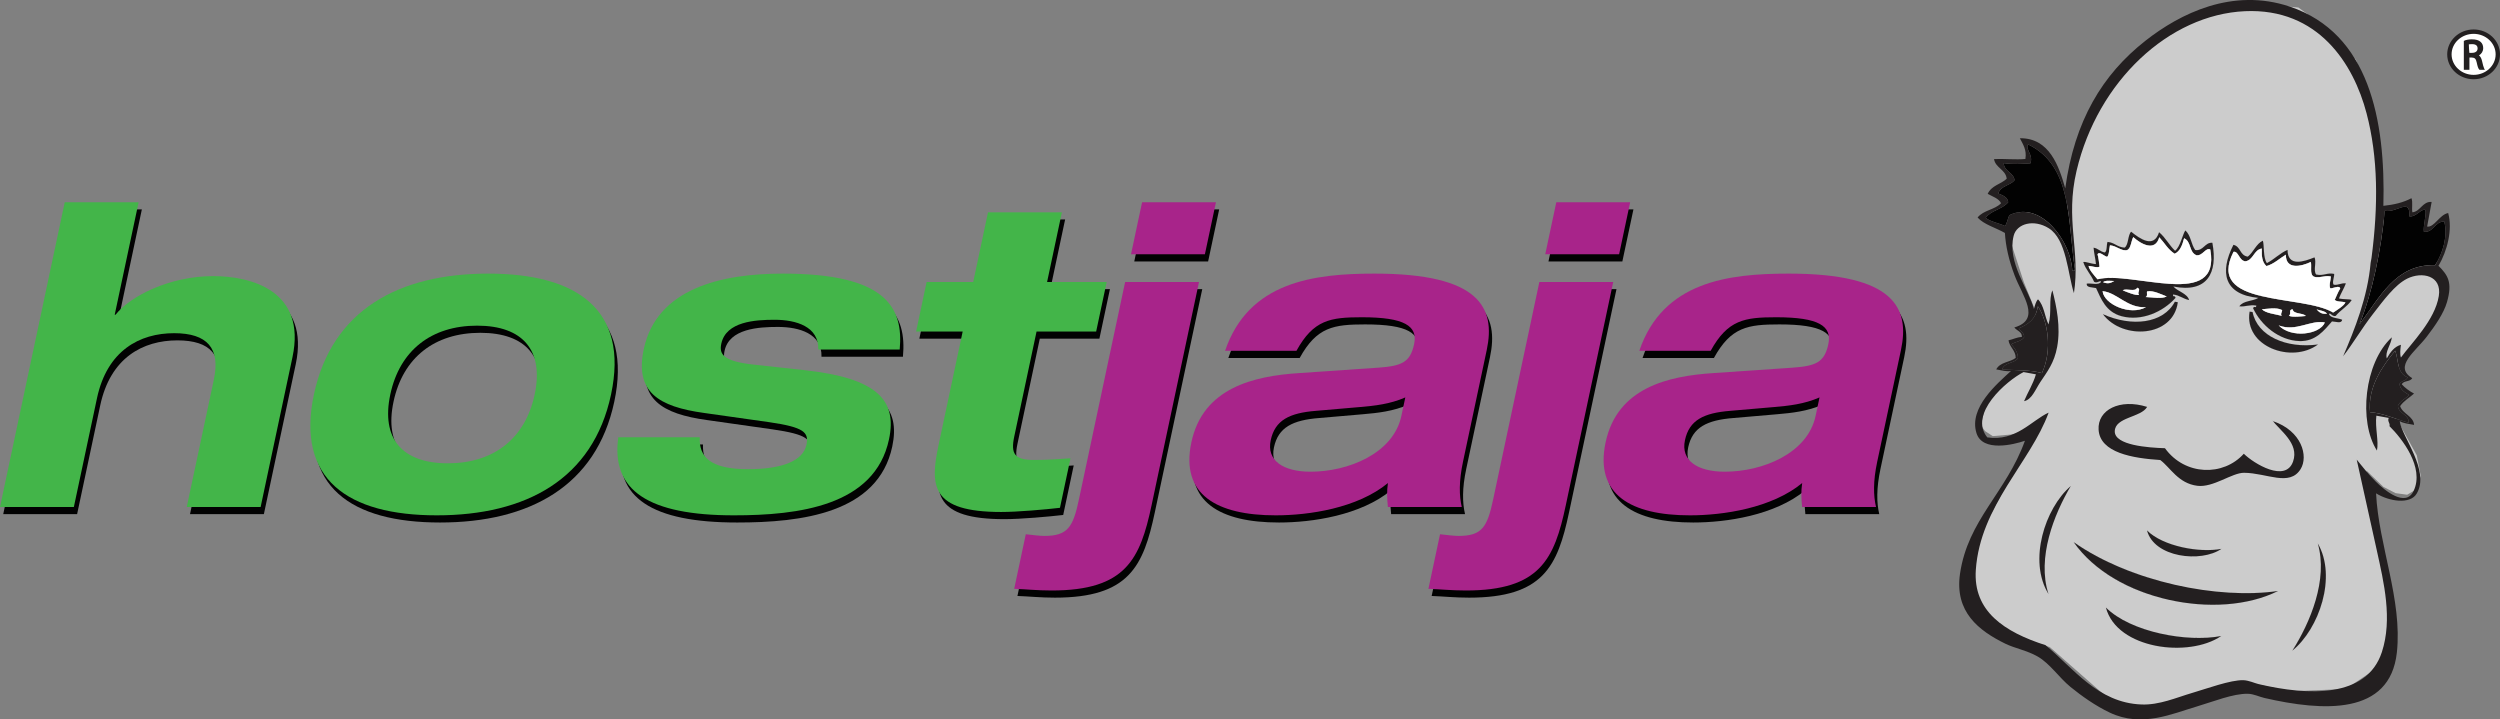 <?xml version="1.0" encoding="UTF-8"?>
<svg xmlns="http://www.w3.org/2000/svg" xmlns:xlink="http://www.w3.org/1999/xlink" width="503.5pt" height="144.89pt" viewBox="0 0 503.5 144.89" version="1.1">
<rect x="0" y="0" width="503.5" height="144.89" fill="#808080" stroke="none"/>
<defs>
<clipPath id="clip1">
  <path d="M 394 0 L 494 0 L 494 144.891 L 394 144.891 Z M 394 0 "/>
</clipPath>
<clipPath id="clip2">
  <path d="M 493 6 L 503.5 6 L 503.5 16 L 493 16 Z M 493 6 "/>
</clipPath>
<clipPath id="clip3">
  <path d="M 492 5 L 503.5 5 L 503.5 16 L 492 16 Z M 492 5 "/>
</clipPath>
</defs>
<g id="surface1">
<path style=" stroke:none;fill-rule:nonzero;fill:rgb(79.999%,79.999%,79.999%);fill-opacity:1;" d="M 411.141 84.25 L 401.227 103.082 C 401.227 103.082 386.656 122.996 412.824 130.32 L 425.859 141.758 L 436.426 142.391 L 451.496 137.168 L 461.223 139.227 L 472.445 138.754 L 480.934 133.051 L 481.594 122.219 L 478.75 108.594 L 476.586 94.758 L 480.004 98.043 L 482.465 99.316 L 484.809 99.641 L 486.617 98.547 L 487.539 95.844 L 486.738 91.691 L 482.941 84.836 L 480.477 79.852 L 484.211 71.512 L 490.418 64.066 L 493.09 57.09 C 493.09 57.09 490.535 52.5 490.469 52.504 C 490.398 52.508 479.676 43.977 479.617 43.887 C 479.559 43.801 479.262 39.465 479.262 39.465 C 479.262 39.465 479.379 35.34 479.379 35.223 C 479.379 35.105 478.992 27.629 478.992 27.629 C 478.992 27.629 477.57 20.922 477.539 20.832 C 477.512 20.742 474.48 12.02 474.48 12.02 L 469.707 6.559 L 462.91 1.516 L 451.223 0.445 L 441.754 2.523 L 430.27 10.238 L 424.012 17.805 L 419.41 27.121 L 417.988 33.441 L 416 42.758 L 407.305 41.723 L 404.812 45.664 L 405.199 49.465 L 407.602 56.824 L 409.945 62.609 L 409.828 69.793 L 406.711 73.473 L 403.953 76.23 L 400.184 80.504 L 398.938 85.664 L 399.797 86.824 L 401.34 87.832 L 405.078 87.508 L 408.195 86.762 L 411.141 84.25 "/>
<path style=" stroke:none;fill-rule:nonzero;fill:rgb(0.8%,0.8%,0.8%);fill-opacity:1;" d="M 13.691 42.176 L 28.57 42.176 L 23.758 64.832 L 23.926 64.832 C 26.93 61.027 34.875 57.055 43.582 57.055 C 51.273 57.055 62.395 60.012 59.559 73.367 L 53.145 103.543 L 38.27 103.543 L 43.73 77.848 C 45.059 71.59 42.41 68.551 35.73 68.551 C 28.797 68.551 22.23 72.016 20.184 81.652 L 15.531 103.543 L 0.652 103.543 L 13.691 42.176 "/>
<path style=" stroke:none;fill-rule:nonzero;fill:rgb(0.8%,0.8%,0.8%);fill-opacity:1;" d="M 90.852 94.758 C 100.066 94.758 106.449 89.766 108.336 80.891 C 110.223 72.016 105.957 67.027 96.742 67.027 C 87.527 67.027 81.145 72.016 79.258 80.891 C 77.371 89.766 81.637 94.758 90.852 94.758 Z M 98.969 56.547 C 116.891 56.547 127.348 63.816 123.719 80.891 C 120.094 97.965 106.543 105.234 88.621 105.234 C 70.703 105.234 60.246 97.965 63.875 80.891 C 67.504 63.816 81.051 56.547 98.969 56.547 "/>
<path style=" stroke:none;fill-rule:nonzero;fill:rgb(0.8%,0.8%,0.8%);fill-opacity:1;" d="M 141.578 89.516 C 141.43 93.402 143.598 95.938 151.289 95.938 C 158.051 95.938 162.367 94.332 163.066 91.035 C 163.605 88.5 162.555 87.484 155.582 86.473 L 142.453 84.609 C 133.254 83.344 128.473 80.383 130.305 71.762 C 132.91 59.504 145.965 56.547 158.305 56.547 C 179.184 56.547 182.633 63.391 181.852 71.848 L 165.449 71.848 C 165.594 67.195 160.98 65.844 156.668 65.844 C 152.781 65.844 146.875 66.184 145.926 70.66 C 145.477 72.777 146.27 74.211 152.547 74.891 L 162.629 75.988 C 177.418 77.594 181.367 82.074 179.699 89.938 C 176.844 103.379 161.402 105.234 148.469 105.234 C 131.309 105.234 123.66 100.246 125.18 89.516 L 141.578 89.516 "/>
<path style=" stroke:none;fill-rule:nonzero;fill:rgb(0.8%,0.8%,0.8%);fill-opacity:1;" d="M 199.637 44.203 L 214.516 44.203 L 211.531 58.238 L 223.539 58.238 L 221.418 68.211 L 209.414 68.211 L 204.926 89.344 C 204.172 92.898 205.02 94.078 208.906 94.078 C 211.527 94.078 213.844 93.906 216.246 93.738 L 214.129 103.715 C 211.266 104.051 205.582 104.559 202.285 104.559 C 188.168 104.559 187.93 99.32 189.672 91.117 L 194.539 68.211 L 185.156 68.211 L 187.273 58.238 L 196.656 58.238 L 199.637 44.203 "/>
<path style=" stroke:none;fill-rule:nonzero;fill:rgb(0.8%,0.8%,0.8%);fill-opacity:1;" d="M 230.668 42.176 L 245.543 42.176 L 243.316 52.656 L 228.441 52.656 Z M 227.254 58.238 L 242.133 58.238 L 232.578 103.203 C 230.277 114.023 227.41 120.367 212.449 120.367 C 209.574 120.367 207.262 120.113 204.91 120.027 L 207.246 109.043 C 208.734 109.211 210.133 109.379 210.977 109.379 C 215.711 109.379 216.766 107.602 217.949 102.023 L 227.254 58.238 "/>
<path style=" stroke:none;fill-rule:nonzero;fill:rgb(0.8%,0.8%,0.8%);fill-opacity:1;" d="M 283.684 81.484 C 280.605 82.836 277.488 83.172 274.477 83.43 L 265.695 84.188 C 260.359 84.609 257.438 86.047 256.574 90.105 C 255.715 94.164 259.031 96.441 264.609 96.441 C 272.137 96.441 281.277 92.809 282.891 85.203 Z M 247.383 72.102 C 252.121 58.152 265.312 56.547 277.484 56.547 C 298.785 56.547 301.879 63.477 300.082 71.93 L 295.305 94.418 C 294.457 98.391 294.523 101.262 295.055 103.543 L 280.176 103.543 C 280.012 101.941 279.93 100.332 280.188 98.727 C 274.039 103.801 264.266 105.234 257.59 105.234 C 245.754 105.234 238.348 101.094 240.594 90.523 C 242.93 79.539 253.152 77.172 262.32 76.582 L 278.363 75.48 C 283 75.141 284.684 74.383 285.457 70.746 C 286.227 67.113 283.562 65.336 274.941 65.336 C 268.602 65.336 265.195 65.844 261.754 72.102 L 247.383 72.102 "/>
<path style=" stroke:none;fill-rule:nonzero;fill:rgb(0.8%,0.8%,0.8%);fill-opacity:1;" d="M 314.094 42.176 L 328.973 42.176 L 326.742 52.656 L 311.863 52.656 Z M 310.68 58.238 L 325.559 58.238 L 316.004 103.203 C 313.703 114.023 310.832 120.367 295.871 120.367 C 292.996 120.367 290.688 120.113 288.336 120.027 L 290.672 109.043 C 292.156 109.211 293.559 109.379 294.402 109.379 C 299.137 109.379 300.188 107.602 301.375 102.023 L 310.68 58.238 "/>
<path style=" stroke:none;fill-rule:nonzero;fill:rgb(0.8%,0.8%,0.8%);fill-opacity:1;" d="M 367.105 81.484 C 364.027 82.836 360.914 83.172 357.902 83.43 L 349.117 84.188 C 343.789 84.609 340.863 86.047 340 90.105 C 339.137 94.164 342.457 96.441 348.035 96.441 C 355.559 96.441 364.703 92.809 366.316 85.203 Z M 330.809 72.102 C 335.551 58.152 348.734 56.547 360.91 56.547 C 382.211 56.547 385.301 63.477 383.508 71.93 L 378.73 94.418 C 377.887 98.391 377.949 101.262 378.48 103.543 L 363.602 103.543 C 363.438 101.941 363.355 100.332 363.609 98.727 C 357.465 103.801 347.688 105.234 341.012 105.234 C 329.18 105.234 321.773 101.094 324.02 90.523 C 326.355 79.539 336.578 77.172 345.746 76.582 L 361.789 75.48 C 366.426 75.141 368.109 74.383 368.883 70.746 C 369.656 67.113 366.988 65.336 358.367 65.336 C 352.023 65.336 348.621 65.844 345.18 72.102 L 330.809 72.102 "/>
<path style=" stroke:none;fill-rule:nonzero;fill:rgb(26.299%,70.999%,28.6%);fill-opacity:1;" d="M 13.039 40.73 L 27.918 40.73 L 23.102 63.387 L 23.27 63.387 C 26.277 59.586 34.223 55.609 42.93 55.609 C 50.621 55.609 61.742 58.566 58.906 71.926 L 52.492 102.105 L 37.613 102.105 L 43.078 76.406 C 44.402 70.148 41.754 67.105 35.074 67.105 C 28.145 67.105 21.578 70.574 19.531 80.207 L 14.875 102.105 L 0 102.105 L 13.039 40.73 "/>
<path style=" stroke:none;fill-rule:nonzero;fill:rgb(26.299%,70.999%,28.6%);fill-opacity:1;" d="M 90.199 93.309 C 99.41 93.309 105.797 88.324 107.684 79.449 C 109.57 70.574 105.301 65.586 96.09 65.586 C 86.875 65.586 80.488 70.574 78.605 79.449 C 76.719 88.324 80.984 93.309 90.199 93.309 Z M 98.316 55.105 C 116.238 55.105 126.695 62.371 123.066 79.449 C 119.438 96.523 105.891 103.789 87.969 103.789 C 70.051 103.789 59.594 96.523 63.219 79.449 C 66.848 62.371 80.395 55.105 98.316 55.105 "/>
<path style=" stroke:none;fill-rule:nonzero;fill:rgb(26.299%,70.999%,28.6%);fill-opacity:1;" d="M 140.926 88.07 C 140.777 91.957 142.941 94.492 150.633 94.492 C 157.398 94.492 161.711 92.887 162.414 89.59 C 162.953 87.055 161.898 86.043 154.93 85.027 L 141.801 83.168 C 132.602 81.898 127.82 78.941 129.652 70.32 C 132.258 58.062 145.312 55.105 157.652 55.105 C 178.531 55.105 181.98 61.949 181.199 70.402 L 164.801 70.402 C 164.941 65.754 160.324 64.402 156.016 64.402 C 152.125 64.402 146.223 64.738 145.27 69.219 C 144.82 71.332 145.613 72.77 151.898 73.445 L 161.977 74.543 C 176.766 76.152 180.715 80.633 179.043 88.492 C 176.191 101.93 160.746 103.789 147.812 103.789 C 130.656 103.789 123.008 98.809 124.527 88.07 L 140.926 88.07 "/>
<path style=" stroke:none;fill-rule:nonzero;fill:rgb(26.299%,70.999%,28.6%);fill-opacity:1;" d="M 198.984 42.762 L 213.863 42.762 L 210.883 56.793 L 222.887 56.793 L 220.766 66.77 L 208.762 66.77 L 204.273 87.902 C 203.52 91.449 204.363 92.637 208.254 92.637 C 210.875 92.637 213.191 92.469 215.598 92.297 L 213.477 102.273 C 210.613 102.609 204.926 103.113 201.633 103.113 C 187.516 103.113 187.273 97.875 189.016 89.676 L 193.883 66.77 L 184.504 66.77 L 186.621 56.793 L 196.004 56.793 L 198.984 42.762 "/>
<path style=" stroke:none;fill-rule:nonzero;fill:rgb(65.9%,14.099%,54.099%);fill-opacity:1;" d="M 230.016 40.73 L 244.891 40.73 L 242.664 51.215 L 227.785 51.215 Z M 226.602 56.793 L 241.48 56.793 L 231.926 101.77 C 229.625 112.586 226.758 118.926 211.793 118.926 C 208.918 118.926 206.605 118.668 204.258 118.59 L 206.594 107.598 C 208.078 107.766 209.48 107.934 210.324 107.934 C 215.059 107.934 216.113 106.16 217.297 100.582 L 226.602 56.793 "/>
<path style=" stroke:none;fill-rule:nonzero;fill:rgb(65.9%,14.099%,54.099%);fill-opacity:1;" d="M 283.031 80.039 C 279.949 81.395 276.84 81.73 273.824 81.984 L 265.039 82.742 C 259.711 83.168 256.785 84.605 255.922 88.664 C 255.059 92.719 258.383 95 263.957 95 C 271.48 95 280.621 91.367 282.238 83.758 Z M 246.73 70.656 C 251.469 56.707 264.656 55.105 276.832 55.105 C 298.137 55.105 301.223 62.035 299.43 70.488 L 294.652 92.973 C 293.809 96.949 293.871 99.82 294.398 102.105 L 279.523 102.105 C 279.355 100.492 279.277 98.891 279.531 97.285 C 273.387 102.355 263.609 103.789 256.934 103.789 C 245.102 103.789 237.695 99.648 239.941 89.086 C 242.273 78.094 252.496 75.727 261.668 75.137 L 277.711 74.039 C 282.344 73.699 284.031 72.941 284.801 69.305 C 285.574 65.668 282.91 63.895 274.285 63.895 C 267.945 63.895 264.543 64.402 261.102 70.656 L 246.73 70.656 "/>
<path style=" stroke:none;fill-rule:nonzero;fill:rgb(65.9%,14.099%,54.099%);fill-opacity:1;" d="M 313.438 40.73 L 328.316 40.73 L 326.09 51.215 L 311.211 51.215 Z M 310.027 56.793 L 324.902 56.793 L 315.348 101.77 C 313.047 112.586 310.184 118.926 295.219 118.926 C 292.344 118.926 290.031 118.668 287.684 118.59 L 290.02 107.598 C 291.504 107.766 292.906 107.934 293.75 107.934 C 298.484 107.934 299.535 106.16 300.723 100.582 L 310.027 56.793 "/>
<path style=" stroke:none;fill-rule:nonzero;fill:rgb(65.9%,14.099%,54.099%);fill-opacity:1;" d="M 366.453 80.039 C 363.375 81.395 360.262 81.73 357.25 81.984 L 348.469 82.742 C 343.137 83.168 340.207 84.605 339.348 88.664 C 338.484 92.719 341.805 95 347.383 95 C 354.906 95 364.047 91.367 365.664 83.758 Z M 330.156 70.656 C 334.895 56.707 348.082 55.105 360.258 55.105 C 381.559 55.105 384.652 62.035 382.855 70.488 L 378.074 92.973 C 377.23 96.949 377.297 99.82 377.828 102.105 L 362.949 102.105 C 362.781 100.492 362.703 98.891 362.961 97.285 C 356.809 102.355 347.035 103.789 340.359 103.789 C 328.523 103.789 321.121 99.648 323.367 89.086 C 325.703 78.094 335.922 75.727 345.094 75.137 L 361.137 74.039 C 365.773 73.699 367.457 72.941 368.227 69.305 C 369 65.668 366.332 63.895 357.715 63.895 C 351.371 63.895 347.965 64.402 344.527 70.656 L 330.156 70.656 "/>
<path style=" stroke:none;fill-rule:evenodd;fill:rgb(13.699%,12.199%,12.5%);fill-opacity:1;" d="M 458.926 65.535 C 461.449 68.18 467.23 67.402 468.227 64.945 C 465.281 64.375 462.488 66.875 458.926 65.535 Z M 455.539 62.289 C 456.391 63.113 458.141 63.242 459.578 63.617 C 459.098 63.297 459.883 62.457 459.535 62.41 C 458.477 61.863 456.691 62.199 455.539 62.289 Z M 461.754 62.297 C 460.797 62.328 461.566 63.176 460.984 63.598 C 461.656 63.93 463.445 63.73 464.387 63.641 C 463.832 62.941 461.875 63.328 461.754 62.297 Z M 466.562 62.32 C 467.172 62.957 467.574 63.289 468.656 63.191 C 468.301 62.641 467.352 62.543 466.562 62.32 Z M 455.527 50.055 C 453.922 50.273 453.82 52.445 452.184 52.625 C 450.914 52.445 450.848 50.516 449.828 50.715 C 444.152 61.898 463.637 59.191 469.891 62.953 C 470.723 62.418 472.199 61.504 472.367 60.871 C 471.652 60.711 470.602 60.812 470.223 60.391 C 470.582 59.629 470.875 58.781 471.32 58.129 C 471.207 57.359 469.961 58.094 469.324 58.066 C 469.008 57.543 469.406 56.469 469.438 55.676 C 468.094 55.375 466.828 56.215 465.836 55.609 C 465.207 55.027 465.605 53.656 465.406 52.746 C 463.57 53.645 460.316 54.414 460.379 51.289 C 459.074 52.051 458.02 53.137 456.473 53.586 C 455.582 52.848 455.473 51.516 455.527 50.055 Z M 449.812 49.309 C 451.344 49.668 451.027 51.449 452.711 51.691 C 453.859 50.805 454.383 49.102 455.734 48.477 C 456.035 49.332 455.762 51.945 456.551 52.992 C 458.039 52.242 459.156 51 460.707 50.328 C 460.734 53.82 464.012 52.707 466.129 51.836 C 466.598 52.711 465.836 54.543 466.477 55.289 C 467.977 55.625 468.637 54.871 470.102 55.164 C 470.141 55.844 469.609 56.957 470.02 57.355 C 470.992 57.473 471.484 56.961 472.461 57.07 C 472.051 58.156 471.473 59.02 471.066 60.102 C 471.992 60.355 473.262 60.184 473.629 60.434 C 472.742 61.742 471.375 62.426 470.402 63.625 C 469.664 63.82 469.305 62.836 469.051 63.246 C 469.324 64.102 470.812 64.02 471.707 64.395 C 471.59 65.238 470.457 64.766 469.66 64.73 C 468.102 66.484 466.43 68.785 463.129 68.691 C 458.945 68.57 455.355 65.465 453.766 62.055 C 454.074 61.473 454.32 62.238 454.434 61.543 C 453.066 61.297 452.277 61.816 451.004 61.695 C 451.801 60.504 453.684 60.719 454.836 59.992 C 447.867 59.328 447.008 54.809 449.812 49.309 "/>
<path style=" stroke:none;fill-rule:nonzero;fill:rgb(13.3%,12.199%,12.5%);fill-opacity:1;" d="M 449.973 50.703 C 449.926 50.703 449.875 50.707 449.828 50.719 C 448.707 52.934 448.508 54.699 449.227 56.109 C 450.715 59.02 455.922 59.844 460.953 60.641 C 464.508 61.199 467.867 61.73 469.891 62.949 L 470.012 62.871 C 470.832 62.348 472.207 61.473 472.363 60.871 C 472.129 60.824 471.852 60.797 471.582 60.773 C 471.039 60.727 470.473 60.676 470.219 60.395 C 470.328 60.16 470.434 59.918 470.531 59.684 C 470.766 59.141 471.008 58.582 471.316 58.125 C 471.281 57.891 471.141 57.781 470.867 57.781 C 470.648 57.781 470.367 57.855 470.098 57.93 C 469.82 58.004 469.535 58.082 469.324 58.074 C 469.109 57.723 469.215 57.125 469.316 56.547 C 469.367 56.25 469.422 55.941 469.434 55.676 C 469.23 55.633 469.023 55.613 468.797 55.613 C 468.414 55.613 468.043 55.672 467.688 55.734 C 467.352 55.785 467.035 55.836 466.73 55.836 C 466.371 55.836 466.086 55.766 465.832 55.609 C 465.434 55.242 465.445 54.547 465.461 53.875 C 465.469 53.484 465.477 53.078 465.402 52.746 C 464.922 52.988 463.664 53.539 462.465 53.543 C 461.789 53.543 461.266 53.359 460.914 52.996 C 460.539 52.621 460.359 52.047 460.375 51.289 C 459.941 51.547 459.52 51.848 459.113 52.137 C 458.32 52.703 457.5 53.293 456.473 53.594 C 455.551 52.828 455.473 51.441 455.523 50.055 C 454.734 50.168 454.305 50.762 453.883 51.34 C 453.457 51.93 453.016 52.539 452.188 52.629 C 451.543 52.539 451.203 52 450.902 51.523 C 450.637 51.105 450.387 50.703 449.973 50.703 Z M 469.891 62.957 C 467.863 61.738 464.508 61.207 460.953 60.648 C 455.918 59.852 450.711 59.027 449.219 56.113 C 448.5 54.699 448.695 52.934 449.824 50.711 C 449.875 50.699 449.926 50.695 449.973 50.695 C 450.391 50.695 450.645 51.098 450.91 51.52 C 451.211 51.996 451.551 52.531 452.188 52.621 C 453.012 52.531 453.449 51.922 453.879 51.336 C 454.297 50.758 454.73 50.156 455.527 50.051 C 455.48 51.438 455.559 52.824 456.473 53.582 C 457.492 53.285 458.316 52.699 459.105 52.129 C 459.516 51.84 459.934 51.539 460.379 51.285 C 460.367 52.043 460.547 52.617 460.918 52.992 C 461.27 53.352 461.789 53.535 462.465 53.535 C 463.664 53.535 464.918 52.98 465.402 52.742 C 465.484 53.078 465.477 53.484 465.469 53.875 C 465.453 54.547 465.441 55.238 465.84 55.605 C 466.09 55.758 466.375 55.828 466.73 55.828 C 467.035 55.828 467.348 55.777 467.684 55.723 C 468.043 55.664 468.414 55.605 468.797 55.605 C 469.023 55.605 469.234 55.625 469.438 55.672 C 469.43 55.945 469.375 56.25 469.324 56.551 C 469.223 57.125 469.117 57.719 469.324 58.066 C 469.332 58.062 469.344 58.062 469.355 58.062 C 469.562 58.062 469.832 57.992 470.094 57.922 C 470.363 57.848 470.645 57.773 470.867 57.773 C 471.141 57.773 471.289 57.891 471.324 58.129 C 471.016 58.586 470.773 59.145 470.539 59.688 C 470.441 59.922 470.336 60.164 470.227 60.395 C 470.477 60.668 471.039 60.719 471.586 60.766 C 471.855 60.789 472.133 60.816 472.367 60.867 C 472.211 61.477 470.891 62.32 470.016 62.879 Z M 466.578 62.328 C 467.102 62.875 467.48 63.207 468.316 63.207 C 468.422 63.207 468.535 63.199 468.656 63.188 C 468.375 62.762 467.719 62.605 467.086 62.457 C 466.918 62.414 466.742 62.375 466.578 62.328 Z M 468.316 63.215 C 467.473 63.215 467.09 62.879 466.562 62.324 L 466.551 62.312 L 466.566 62.316 C 466.734 62.363 466.914 62.406 467.09 62.449 C 467.723 62.598 468.379 62.754 468.656 63.191 C 468.535 63.207 468.422 63.215 468.316 63.215 Z M 457.902 62.109 C 457.344 62.109 456.758 62.172 456.238 62.227 C 455.988 62.254 455.754 62.277 455.539 62.293 C 456.172 62.895 457.316 63.129 458.422 63.355 C 458.805 63.434 459.207 63.516 459.578 63.613 C 459.305 63.438 459.434 63.094 459.539 62.82 C 459.598 62.66 459.648 62.523 459.609 62.453 C 459.594 62.43 459.57 62.418 459.535 62.414 C 459.137 62.207 458.605 62.109 457.902 62.109 Z M 459.578 63.613 C 459.203 63.523 458.805 63.441 458.418 63.363 C 457.312 63.137 456.168 62.902 455.535 62.293 C 455.75 62.27 455.988 62.242 456.234 62.219 C 456.754 62.164 457.344 62.102 457.902 62.102 C 458.605 62.102 459.141 62.199 459.535 62.406 C 459.574 62.41 459.602 62.422 459.617 62.449 C 459.656 62.52 459.605 62.66 459.543 62.82 C 459.441 63.094 459.312 63.434 459.578 63.613 Z M 461.75 62.301 C 461.223 62.316 461.227 62.586 461.234 62.898 C 461.238 63.141 461.246 63.414 460.984 63.602 C 461.23 63.715 461.66 63.777 462.258 63.777 C 462.914 63.777 463.656 63.707 464.195 63.652 L 464.387 63.637 C 464.145 63.344 463.633 63.242 463.141 63.145 C 462.492 63.016 461.82 62.883 461.75 62.301 Z M 462.258 63.785 C 461.66 63.785 461.23 63.723 460.98 63.602 C 461.234 63.41 461.23 63.137 461.227 62.898 C 461.219 62.582 461.215 62.309 461.754 62.293 L 461.758 62.293 L 461.758 62.297 C 461.828 62.879 462.496 63.008 463.145 63.137 C 463.637 63.234 464.152 63.336 464.391 63.637 L 464.195 63.66 C 463.656 63.715 462.914 63.785 462.258 63.785 Z M 458.941 65.543 C 459.945 66.586 461.566 67.184 463.398 67.184 C 465.707 67.184 467.688 66.262 468.223 64.941 C 467.926 64.891 467.625 64.863 467.301 64.863 C 466.34 64.863 465.395 65.113 464.398 65.379 C 463.355 65.652 462.285 65.941 461.145 65.941 C 460.375 65.941 459.652 65.809 458.941 65.543 Z M 463.402 67.191 L 463.398 67.191 C 461.559 67.191 459.926 66.59 458.922 65.535 L 458.926 65.531 C 459.645 65.801 460.367 65.93 461.145 65.93 C 462.285 65.93 463.355 65.648 464.395 65.371 C 465.395 65.105 466.336 64.855 467.301 64.855 C 467.625 64.855 467.93 64.883 468.227 64.941 C 467.695 66.27 465.711 67.191 463.402 67.191 Z M 463.32 68.699 C 463.258 68.699 463.191 68.699 463.129 68.695 C 461.926 68.66 460.723 68.375 459.574 67.859 C 460.664 68.352 461.859 68.652 463.129 68.688 C 466.141 68.77 467.789 66.875 469.238 65.199 C 469.383 65.039 469.52 64.883 469.656 64.727 C 469.855 64.734 470.082 64.77 470.297 64.809 C 470.547 64.848 470.801 64.891 471.023 64.891 C 471.441 64.891 471.656 64.73 471.703 64.395 C 471.414 64.277 471.051 64.203 470.703 64.129 C 469.98 63.98 469.23 63.824 469.047 63.246 C 469.09 63.176 469.137 63.141 469.195 63.141 C 469.285 63.141 469.387 63.223 469.508 63.32 C 469.691 63.465 469.914 63.648 470.211 63.648 C 470.273 63.648 470.336 63.637 470.402 63.621 C 470.84 63.082 471.367 62.637 471.879 62.211 C 472.5 61.688 473.141 61.148 473.625 60.43 C 473.438 60.309 473.016 60.293 472.523 60.273 C 472.055 60.25 471.52 60.227 471.062 60.105 C 471.266 59.562 471.516 59.066 471.754 58.59 C 472 58.113 472.25 57.613 472.457 57.07 C 472.363 57.062 472.27 57.059 472.18 57.059 C 471.828 57.059 471.527 57.141 471.238 57.219 C 470.953 57.297 470.656 57.375 470.301 57.375 C 470.207 57.375 470.109 57.371 470.016 57.359 C 469.758 57.113 469.871 56.574 469.98 56.059 C 470.047 55.742 470.113 55.418 470.098 55.164 C 469.867 55.121 469.648 55.098 469.422 55.098 C 469.023 55.098 468.676 55.172 468.336 55.238 C 467.996 55.309 467.648 55.379 467.246 55.379 C 466.992 55.379 466.742 55.355 466.477 55.293 C 466.133 54.895 466.188 54.176 466.242 53.484 C 466.293 52.875 466.344 52.246 466.125 51.836 C 465.129 52.254 463.844 52.727 462.789 52.727 C 461.418 52.727 460.715 51.922 460.703 50.328 C 459.871 50.695 459.148 51.23 458.449 51.75 C 457.855 52.191 457.238 52.648 456.555 52.996 C 456.047 52.332 455.973 51.027 455.91 49.977 C 455.871 49.344 455.844 48.793 455.73 48.477 C 454.969 48.832 454.461 49.551 453.969 50.242 C 453.594 50.766 453.211 51.312 452.711 51.695 C 451.832 51.57 451.492 51.02 451.164 50.484 C 450.859 49.992 450.547 49.484 449.809 49.312 C 448.199 52.477 447.887 55.133 448.914 57 C 449.844 58.699 451.836 59.703 454.836 59.988 C 454.375 60.285 453.785 60.43 453.215 60.566 C 452.363 60.77 451.484 60.984 451.008 61.699 C 451.137 61.703 451.266 61.711 451.398 61.711 C 451.809 61.711 452.184 61.648 452.543 61.59 C 452.906 61.531 453.277 61.473 453.691 61.473 C 453.941 61.473 454.184 61.492 454.434 61.539 C 454.402 61.77 454.348 61.859 454.258 61.859 C 454.227 61.859 454.199 61.852 454.164 61.844 C 454.129 61.832 454.09 61.824 454.047 61.824 C 453.98 61.824 453.879 61.848 453.77 62.059 C 454.629 63.898 456.145 65.77 458.102 67.055 C 457.891 66.914 457.68 66.766 457.473 66.609 C 455.898 65.426 454.578 63.809 453.762 62.059 C 453.848 61.891 453.938 61.812 454.047 61.812 C 454.09 61.812 454.129 61.824 454.168 61.836 C 454.199 61.844 454.23 61.852 454.258 61.852 C 454.32 61.852 454.387 61.816 454.43 61.543 C 454.184 61.504 453.941 61.48 453.691 61.48 C 453.277 61.48 452.906 61.539 452.547 61.598 C 452.184 61.656 451.809 61.719 451.398 61.719 C 451.266 61.719 451.137 61.711 451.004 61.699 C 451.48 60.977 452.359 60.766 453.215 60.559 C 453.785 60.422 454.371 60.277 454.836 59.988 C 451.832 59.711 449.84 58.703 448.906 57.004 C 447.879 55.137 448.191 52.477 449.809 49.305 C 450.551 49.477 450.867 49.988 451.172 50.48 C 451.5 51.012 451.836 51.562 452.711 51.688 C 453.203 51.305 453.59 50.762 453.961 50.238 C 454.453 49.547 454.965 48.828 455.734 48.477 C 455.852 48.793 455.879 49.34 455.918 49.977 C 455.98 51.023 456.055 52.332 456.555 52.992 C 457.23 52.641 457.852 52.184 458.445 51.742 C 459.145 51.223 459.867 50.688 460.703 50.324 C 460.723 51.914 461.422 52.719 462.789 52.719 C 463.844 52.719 465.125 52.246 466.125 51.832 C 466.352 52.246 466.301 52.875 466.254 53.484 C 466.199 54.176 466.141 54.891 466.48 55.289 C 466.742 55.344 466.992 55.371 467.246 55.371 C 467.645 55.371 467.996 55.301 468.332 55.23 C 468.676 55.16 469.023 55.086 469.422 55.086 C 469.648 55.086 469.871 55.113 470.102 55.16 C 470.121 55.418 470.055 55.742 469.988 56.059 C 469.879 56.574 469.77 57.109 470.02 57.355 C 470.109 57.363 470.207 57.367 470.301 57.367 C 470.652 57.367 470.953 57.289 471.238 57.211 C 471.527 57.133 471.824 57.055 472.18 57.055 C 472.273 57.055 472.363 57.059 472.461 57.066 C 472.258 57.617 472.008 58.117 471.762 58.594 C 471.523 59.07 471.273 59.562 471.07 60.102 C 471.52 60.219 472.055 60.242 472.523 60.262 C 473.016 60.281 473.441 60.301 473.629 60.43 C 473.145 61.156 472.504 61.695 471.883 62.215 C 471.371 62.645 470.848 63.086 470.406 63.629 C 470.34 63.648 470.273 63.656 470.211 63.656 C 469.914 63.656 469.688 63.473 469.504 63.328 C 469.387 63.23 469.281 63.148 469.195 63.148 C 469.141 63.148 469.094 63.18 469.055 63.246 C 469.234 63.816 469.984 63.973 470.703 64.121 C 471.055 64.191 471.414 64.27 471.707 64.391 C 471.664 64.738 471.445 64.898 471.023 64.898 C 470.801 64.898 470.543 64.855 470.293 64.816 C 470.078 64.781 469.855 64.742 469.66 64.734 C 469.523 64.887 469.387 65.047 469.246 65.207 C 467.824 66.844 466.211 68.699 463.32 68.699 "/>
<path style=" stroke:none;fill-rule:evenodd;fill:rgb(100%,100%,100%);fill-opacity:1;" d="M 455.527 50.055 C 453.922 50.273 453.82 52.445 452.184 52.625 C 450.914 52.445 450.848 50.516 449.828 50.715 C 444.152 61.898 463.637 59.191 469.891 62.953 C 470.723 62.418 472.199 61.504 472.367 60.871 C 471.652 60.711 470.602 60.812 470.223 60.391 C 470.582 59.629 470.875 58.781 471.32 58.129 C 471.207 57.359 469.961 58.094 469.324 58.066 C 469.008 57.543 469.406 56.469 469.438 55.676 C 468.094 55.375 466.828 56.215 465.836 55.609 C 465.207 55.027 465.605 53.656 465.406 52.746 C 463.57 53.645 460.316 54.414 460.379 51.289 C 459.074 52.051 458.02 53.137 456.473 53.586 C 455.582 52.848 455.473 51.516 455.527 50.055 "/>
<path style=" stroke:none;fill-rule:nonzero;fill:rgb(13.3%,12.199%,12.5%);fill-opacity:1;" d="M 449.973 50.703 C 449.926 50.703 449.875 50.707 449.828 50.719 C 448.707 52.934 448.508 54.699 449.227 56.109 C 450.715 59.02 455.922 59.844 460.953 60.641 C 464.508 61.199 467.863 61.73 469.891 62.949 L 470.012 62.871 C 470.832 62.348 472.207 61.473 472.363 60.871 C 472.129 60.824 471.852 60.797 471.582 60.773 C 471.039 60.727 470.473 60.676 470.219 60.395 C 470.328 60.16 470.434 59.918 470.531 59.684 C 470.766 59.141 471.008 58.582 471.316 58.125 C 471.281 57.891 471.141 57.781 470.867 57.781 C 470.648 57.781 470.367 57.855 470.098 57.93 C 469.82 58.004 469.535 58.082 469.324 58.074 C 469.109 57.723 469.215 57.125 469.316 56.547 C 469.367 56.25 469.422 55.941 469.434 55.676 C 469.23 55.633 469.023 55.613 468.797 55.613 C 468.414 55.613 468.043 55.672 467.688 55.734 C 467.352 55.785 467.035 55.836 466.73 55.836 C 466.371 55.836 466.086 55.766 465.832 55.609 C 465.434 55.242 465.445 54.547 465.461 53.875 C 465.469 53.484 465.477 53.078 465.402 52.746 C 464.922 52.988 463.664 53.539 462.465 53.543 C 461.789 53.543 461.266 53.359 460.914 52.996 C 460.539 52.621 460.359 52.047 460.375 51.289 C 459.941 51.547 459.52 51.848 459.113 52.137 C 458.32 52.703 457.5 53.293 456.473 53.594 C 455.551 52.828 455.473 51.441 455.523 50.055 C 454.734 50.168 454.305 50.762 453.883 51.34 C 453.457 51.93 453.016 52.539 452.188 52.629 C 451.543 52.539 451.203 52 450.902 51.523 C 450.637 51.105 450.387 50.703 449.973 50.703 Z M 469.891 62.957 L 469.887 62.957 C 467.863 61.738 464.508 61.207 460.953 60.648 C 455.918 59.852 450.711 59.027 449.219 56.113 C 448.5 54.699 448.695 52.934 449.824 50.711 C 449.875 50.699 449.926 50.695 449.973 50.695 C 450.391 50.695 450.645 51.098 450.91 51.52 C 451.211 51.996 451.551 52.531 452.188 52.621 C 453.012 52.531 453.449 51.922 453.879 51.336 C 454.297 50.758 454.73 50.156 455.527 50.051 C 455.48 51.438 455.559 52.824 456.473 53.582 C 457.492 53.285 458.316 52.699 459.105 52.129 C 459.516 51.84 459.934 51.539 460.379 51.285 C 460.367 52.043 460.547 52.617 460.918 52.992 C 461.27 53.352 461.789 53.535 462.465 53.535 C 463.664 53.535 464.918 52.98 465.402 52.742 C 465.484 53.078 465.477 53.484 465.469 53.875 C 465.453 54.547 465.441 55.238 465.84 55.605 C 466.09 55.758 466.375 55.828 466.73 55.828 C 467.035 55.828 467.348 55.777 467.684 55.723 C 468.043 55.664 468.414 55.605 468.797 55.605 C 469.023 55.605 469.234 55.625 469.438 55.672 C 469.43 55.945 469.375 56.25 469.324 56.551 C 469.223 57.125 469.117 57.719 469.324 58.066 C 469.332 58.062 469.344 58.062 469.355 58.062 C 469.562 58.062 469.832 57.992 470.094 57.922 C 470.363 57.848 470.645 57.773 470.867 57.773 C 471.141 57.773 471.289 57.891 471.324 58.129 C 471.016 58.586 470.773 59.145 470.539 59.688 C 470.441 59.922 470.336 60.164 470.227 60.395 C 470.477 60.668 471.039 60.719 471.586 60.766 C 471.855 60.789 472.133 60.816 472.367 60.867 C 472.211 61.477 470.891 62.32 470.016 62.879 L 469.891 62.957 "/>
<path style=" stroke:none;fill-rule:evenodd;fill:rgb(100%,100%,100%);fill-opacity:1;" d="M 466.562 62.32 C 467.172 62.957 467.574 63.289 468.656 63.191 C 468.301 62.641 467.352 62.543 466.562 62.32 "/>
<path style=" stroke:none;fill-rule:nonzero;fill:rgb(13.3%,12.199%,12.5%);fill-opacity:1;" d="M 466.562 62.324 C 467.094 62.871 467.477 63.207 468.316 63.207 C 468.422 63.207 468.535 63.199 468.656 63.188 C 468.375 62.762 467.719 62.605 467.086 62.457 C 466.914 62.414 466.73 62.371 466.562 62.324 Z M 468.316 63.215 C 467.473 63.215 467.09 62.879 466.562 62.324 C 466.734 62.363 466.914 62.406 467.09 62.449 C 467.723 62.598 468.379 62.754 468.656 63.191 C 468.535 63.207 468.422 63.215 468.316 63.215 "/>
<path style=" stroke:none;fill-rule:evenodd;fill:rgb(100%,100%,100%);fill-opacity:1;" d="M 461.754 62.297 C 460.797 62.328 461.566 63.176 460.984 63.598 C 461.656 63.93 463.445 63.73 464.387 63.641 C 463.832 62.941 461.875 63.328 461.754 62.297 "/>
<path style=" stroke:none;fill-rule:nonzero;fill:rgb(13.3%,12.199%,12.5%);fill-opacity:1;" d="M 461.75 62.297 C 461.223 62.316 461.227 62.586 461.234 62.898 C 461.238 63.141 461.246 63.414 460.984 63.602 C 461.23 63.715 461.66 63.777 462.258 63.777 C 462.914 63.777 463.656 63.707 464.195 63.652 L 464.387 63.637 C 464.145 63.344 463.633 63.242 463.141 63.145 C 462.488 63.016 461.82 62.883 461.75 62.297 Z M 462.258 63.785 C 461.66 63.785 461.23 63.723 460.98 63.602 C 461.234 63.41 461.23 63.137 461.227 62.898 C 461.219 62.582 461.215 62.309 461.754 62.293 C 461.828 62.879 462.496 63.008 463.145 63.137 C 463.637 63.234 464.152 63.336 464.391 63.637 L 464.195 63.66 C 463.656 63.715 462.914 63.785 462.258 63.785 "/>
<path style=" stroke:none;fill-rule:evenodd;fill:rgb(100%,100%,100%);fill-opacity:1;" d="M 455.539 62.289 C 456.391 63.113 458.141 63.242 459.578 63.617 C 459.098 63.297 459.883 62.457 459.535 62.41 C 458.477 61.863 456.691 62.199 455.539 62.289 "/>
<path style=" stroke:none;fill-rule:nonzero;fill:rgb(13.3%,12.199%,12.5%);fill-opacity:1;" d="M 457.902 62.109 C 457.344 62.109 456.758 62.172 456.238 62.227 C 455.988 62.254 455.754 62.277 455.539 62.293 C 456.172 62.895 457.316 63.129 458.422 63.355 C 458.801 63.43 459.191 63.512 459.559 63.605 C 459.309 63.422 459.438 63.086 459.539 62.82 C 459.598 62.66 459.648 62.523 459.609 62.453 C 459.594 62.43 459.57 62.418 459.535 62.414 C 459.137 62.207 458.605 62.109 457.902 62.109 Z M 459.574 63.621 C 459.203 63.523 458.805 63.441 458.418 63.363 C 457.312 63.137 456.168 62.902 455.535 62.293 C 455.75 62.27 455.988 62.242 456.234 62.219 C 456.754 62.164 457.344 62.102 457.902 62.102 C 458.605 62.102 459.141 62.199 459.535 62.406 C 459.574 62.41 459.602 62.422 459.617 62.449 C 459.656 62.52 459.605 62.66 459.543 62.82 C 459.441 63.094 459.312 63.434 459.578 63.613 L 459.574 63.621 "/>
<path style=" stroke:none;fill-rule:evenodd;fill:rgb(100%,100%,100%);fill-opacity:1;" d="M 458.926 65.535 C 461.449 68.18 467.23 67.402 468.227 64.945 C 465.281 64.375 462.488 66.875 458.926 65.535 "/>
<path style=" stroke:none;fill-rule:nonzero;fill:rgb(13.3%,12.199%,12.5%);fill-opacity:1;" d="M 458.926 65.539 C 459.93 66.582 461.559 67.184 463.398 67.184 C 465.707 67.184 467.688 66.262 468.223 64.941 C 467.926 64.891 467.625 64.863 467.301 64.863 C 466.34 64.863 465.395 65.113 464.398 65.379 C 463.355 65.652 462.285 65.941 461.145 65.941 C 460.367 65.941 459.641 65.809 458.926 65.539 Z M 463.402 67.191 L 463.398 67.191 C 461.559 67.191 459.926 66.59 458.922 65.535 C 459.645 65.801 460.367 65.93 461.145 65.93 C 462.285 65.93 463.355 65.648 464.395 65.371 C 465.395 65.105 466.336 64.855 467.301 64.855 C 467.625 64.855 467.93 64.883 468.227 64.941 C 467.695 66.27 465.711 67.191 463.402 67.191 "/>
<path style=" stroke:none;fill-rule:evenodd;fill:rgb(13.699%,12.199%,12.5%);fill-opacity:1;" d="M 453.07 62.766 C 451.922 69.805 461.559 73.293 466.848 69.375 C 460.492 70.242 454.625 67.707 453.664 62.844 C 453.465 62.82 453.27 62.789 453.07 62.766 "/>
<path style=" stroke:none;fill-rule:nonzero;fill:rgb(13.3%,12.199%,12.5%);fill-opacity:1;" d="M 453.07 62.773 C 452.758 64.711 453.246 66.512 454.492 67.977 C 456.078 69.844 458.801 71.004 461.602 71.004 C 463.59 71.004 465.402 70.441 466.844 69.371 C 466.031 69.492 465.207 69.547 464.398 69.547 C 458.77 69.547 454.453 66.855 453.656 62.848 C 453.586 62.84 453.512 62.828 453.438 62.82 C 453.316 62.805 453.191 62.785 453.07 62.773 Z M 461.602 71.016 C 458.801 71.016 456.074 69.852 454.484 67.984 C 453.238 66.516 452.746 64.711 453.066 62.766 C 453.195 62.777 453.316 62.797 453.438 62.812 C 453.512 62.82 453.586 62.832 453.664 62.84 C 454.461 66.848 458.773 69.539 464.398 69.539 C 465.207 69.539 466.031 69.484 466.848 69.371 C 465.406 70.449 463.59 71.016 461.602 71.016 "/>
<path style=" stroke:none;fill-rule:evenodd;fill:rgb(0.8%,0.8%,0.8%);fill-opacity:1;" d="M 485.23 43.578 C 486.621 43.773 487.633 41.918 488.5 42.305 C 488.652 43.586 488.012 45.406 488.168 46.684 C 490.141 46.871 490.367 44.535 492.281 44.633 C 493 47.594 492.008 50.945 490.441 53.406 C 482.445 53.172 479.281 59.934 475.184 65.336 C 477.852 58.793 479.559 50.258 480.297 42.441 C 482.695 42.969 485.496 39.648 485.23 43.578 "/>
<path style=" stroke:none;fill-rule:nonzero;fill:rgb(13.3%,12.199%,12.5%);fill-opacity:1;" d="M 480.297 42.445 C 479.488 50.996 477.633 59.328 475.195 65.309 C 475.859 64.438 476.504 63.52 477.125 62.629 C 480.312 58.09 483.609 53.398 490.039 53.398 C 490.172 53.398 490.309 53.398 490.441 53.402 C 492.234 50.574 492.922 47.297 492.277 44.633 C 492.242 44.637 492.203 44.633 492.168 44.633 C 491.301 44.633 490.781 45.156 490.281 45.664 C 489.777 46.172 489.258 46.695 488.391 46.695 C 488.316 46.695 488.242 46.695 488.168 46.688 C 488.086 46.043 488.207 45.254 488.328 44.488 C 488.445 43.73 488.57 42.941 488.496 42.305 C 488.418 42.273 488.34 42.258 488.25 42.258 C 487.906 42.258 487.531 42.531 487.133 42.82 C 486.637 43.184 486.078 43.598 485.438 43.598 C 485.367 43.598 485.297 43.594 485.23 43.582 C 485.285 42.688 485.191 42.125 484.938 41.848 C 484.801 41.703 484.617 41.637 484.379 41.637 C 484 41.637 483.535 41.805 482.988 41.996 C 482.332 42.234 481.59 42.504 480.859 42.504 C 480.664 42.504 480.473 42.484 480.297 42.445 Z M 475.188 65.336 L 475.18 65.332 C 477.617 59.352 479.48 51.008 480.293 42.441 C 480.477 42.477 480.664 42.496 480.859 42.496 C 481.59 42.496 482.332 42.23 482.988 41.992 C 483.531 41.797 484 41.629 484.379 41.629 C 484.621 41.629 484.805 41.695 484.938 41.844 C 485.199 42.121 485.293 42.688 485.234 43.578 C 485.297 43.582 485.367 43.59 485.438 43.59 C 486.074 43.59 486.633 43.18 487.129 42.816 C 487.527 42.523 487.902 42.246 488.25 42.246 C 488.34 42.246 488.422 42.266 488.504 42.301 C 488.582 42.941 488.457 43.73 488.34 44.488 C 488.215 45.254 488.094 46.043 488.172 46.684 C 488.242 46.688 488.316 46.691 488.391 46.691 C 489.258 46.691 489.773 46.168 490.273 45.66 C 490.797 45.129 491.344 44.582 492.281 44.629 C 492.934 47.297 492.242 50.578 490.445 53.41 C 490.309 53.406 490.172 53.406 490.039 53.406 C 483.613 53.406 480.316 58.098 477.133 62.633 C 476.504 63.531 475.852 64.461 475.188 65.336 "/>
<path style=" stroke:none;fill-rule:evenodd;fill:rgb(0.8%,0.8%,0.8%);fill-opacity:1;" d="M 417.348 54.535 C 417.227 48.949 411.148 40.207 404.676 43.34 C 404.359 44.027 404.227 44.98 403.809 45.52 C 402.566 44.93 400.855 44.664 399.906 43.871 C 401.066 42.309 403.227 42.199 404.453 40.73 C 404.375 39.73 403.383 39.363 402.438 38.961 C 403.023 37.328 404.805 37.43 405.73 36.293 C 405.574 34.754 403.57 34.492 403.555 32.859 C 405.539 33.16 407.199 32.988 408.918 32.902 C 409.562 31.168 407.855 30.141 408.449 29.078 C 417.453 33.395 416.406 44.648 417.883 54.164 C 417.898 54.566 417.629 54.559 417.348 54.535 "/>
<path style=" stroke:none;fill-rule:nonzero;fill:rgb(13.3%,12.199%,12.5%);fill-opacity:1;" d="M 407.453 42.676 C 409.891 42.676 412.344 44.145 414.363 46.812 C 416.156 49.176 417.301 52.133 417.352 54.535 C 417.406 54.535 417.465 54.539 417.523 54.539 C 417.652 54.539 417.742 54.512 417.801 54.453 C 417.855 54.395 417.883 54.297 417.879 54.164 C 417.582 52.258 417.383 50.246 417.191 48.301 C 416.43 40.547 415.645 32.531 408.449 29.082 C 408.18 29.574 408.398 30.055 408.648 30.609 C 408.938 31.25 409.266 31.973 408.922 32.906 C 408.656 32.922 408.395 32.938 408.133 32.949 C 407.426 32.992 406.691 33.035 405.945 33.035 C 405.098 33.035 404.312 32.977 403.555 32.859 C 403.566 33.703 404.117 34.188 404.652 34.656 C 405.148 35.094 405.66 35.547 405.734 36.293 C 405.348 36.77 404.805 37.035 404.277 37.289 C 403.543 37.645 402.785 38.012 402.441 38.961 L 402.59 39.02 C 403.473 39.395 404.383 39.777 404.453 40.73 C 403.863 41.441 403.039 41.844 402.238 42.23 C 401.391 42.641 400.508 43.066 399.91 43.871 C 400.496 44.359 401.395 44.652 402.262 44.938 C 402.789 45.113 403.34 45.293 403.812 45.516 C 404.059 45.188 404.211 44.699 404.355 44.23 C 404.449 43.922 404.547 43.609 404.672 43.34 C 405.578 42.898 406.516 42.676 407.453 42.676 Z M 417.523 54.547 C 417.465 54.547 417.406 54.543 417.348 54.539 C 417.293 52.137 416.148 49.18 414.359 46.82 C 412.34 44.152 409.887 42.688 407.453 42.688 C 406.516 42.688 405.582 42.906 404.676 43.344 C 404.555 43.609 404.457 43.926 404.363 44.23 C 404.219 44.703 404.066 45.191 403.812 45.52 C 403.336 45.301 402.785 45.121 402.258 44.945 C 401.391 44.66 400.492 44.367 399.902 43.875 C 400.504 43.062 401.383 42.633 402.238 42.223 C 403.035 41.836 403.855 41.438 404.445 40.73 C 404.375 39.781 403.465 39.398 402.586 39.027 L 402.438 38.965 C 402.777 38.008 403.535 37.637 404.273 37.281 C 404.797 37.027 405.344 36.762 405.727 36.289 C 405.652 35.551 405.141 35.102 404.645 34.664 C 404.113 34.191 403.562 33.703 403.551 32.859 C 404.312 32.969 405.098 33.023 405.945 33.023 C 406.691 33.023 407.422 32.984 408.133 32.941 C 408.391 32.93 408.656 32.91 408.918 32.898 C 409.258 31.977 408.93 31.25 408.641 30.613 C 408.387 30.055 408.168 29.574 408.445 29.078 C 415.648 32.523 416.438 40.543 417.199 48.301 C 417.391 50.246 417.59 52.254 417.883 54.164 C 417.891 54.301 417.863 54.398 417.805 54.457 C 417.746 54.52 417.656 54.547 417.523 54.547 "/>
<path style=" stroke:none;fill-rule:evenodd;fill:rgb(13.699%,12.199%,12.5%);fill-opacity:1;" d="M 457.754 84.809 C 463.586 86.773 464.957 91.891 463.336 94.488 C 461.113 98.055 456.586 95.266 451.965 95.219 C 449.535 95.195 445.758 98.238 442.555 97.84 C 438.68 97.359 437.109 94.148 435.074 92.648 C 429.551 92.289 422.945 91.199 422.656 86.547 C 422.406 82.555 426.914 80.207 432.434 81.949 C 431.203 84.113 425.93 83.98 425.914 86.887 C 425.898 89.684 432.656 90.168 436.023 90.27 C 440.078 95.863 447.812 95.949 451.902 91.383 C 453.941 93.383 460.316 97.27 461.828 92.941 C 463.105 89.277 459.188 86.746 457.5 84.492 "/>
<path style=" stroke:none;fill-rule:evenodd;fill:rgb(13.699%,12.199%,12.5%);fill-opacity:1;" d="M 482.391 70.625 C 483.098 72.508 482.695 75.156 484.914 75.996 C 484.586 76.762 483.633 76.613 483.27 77.324 C 483.371 78.441 484.266 79.008 485.199 79.551 C 484.477 80.312 483.465 80.668 482.938 81.707 C 482.98 83.32 485.219 83.422 485.109 85.141 C 482.586 84.438 479.758 83.145 477.32 83.016 C 476.812 77.824 480.023 73.516 482.391 70.625 "/>
<path style=" stroke:none;fill-rule:nonzero;fill:rgb(13.3%,12.199%,12.5%);fill-opacity:1;" d="M 482.387 70.629 C 479.617 74.016 476.844 78.137 477.328 83.016 C 478.977 83.098 480.824 83.727 482.609 84.336 C 483.438 84.617 484.297 84.91 485.109 85.137 C 485.16 84.254 484.582 83.789 484.023 83.344 C 483.496 82.922 482.953 82.488 482.93 81.707 C 483.266 81.055 483.793 80.668 484.305 80.289 C 484.609 80.066 484.926 79.832 485.195 79.547 C 484.203 78.977 483.363 78.41 483.266 77.324 C 483.441 76.977 483.762 76.832 484.07 76.691 C 484.402 76.539 484.742 76.387 484.91 75.992 C 483.352 75.406 483.082 73.898 482.82 72.441 C 482.711 71.824 482.598 71.188 482.387 70.629 Z M 485.113 85.145 L 485.109 85.145 C 484.301 84.918 483.438 84.625 482.605 84.344 C 480.82 83.734 478.977 83.105 477.32 83.02 C 476.84 78.137 479.609 74.012 482.387 70.625 C 482.605 71.184 482.719 71.824 482.828 72.441 C 483.09 73.895 483.359 75.402 484.914 75.992 C 484.746 76.391 484.406 76.547 484.078 76.699 C 483.77 76.84 483.445 76.984 483.27 77.328 C 483.371 78.41 484.207 78.973 485.203 79.547 C 484.93 79.84 484.613 80.074 484.312 80.297 C 483.797 80.672 483.27 81.062 482.938 81.707 C 482.961 82.484 483.504 82.918 484.027 83.336 C 484.59 83.785 485.172 84.25 485.113 85.141 L 485.113 85.145 "/>
<path style=" stroke:none;fill-rule:evenodd;fill:rgb(13.699%,12.199%,12.5%);fill-opacity:1;" d="M 410.43 61.68 C 412.469 64.766 413.387 70.465 411.246 75.148 C 408.887 74.441 405.863 74.625 403.211 74.379 C 403.793 72.938 405.574 73.23 406.418 72.16 C 406.426 70.902 405.723 70.137 405.062 69.344 C 405.887 68.82 407.047 68.785 407.652 67.945 C 407.73 67.043 406.926 66.742 406.586 66.117 C 408.367 65.363 410.008 64.402 410.43 61.68 "/>
<path style=" stroke:none;fill-rule:nonzero;fill:rgb(13.3%,12.199%,12.5%);fill-opacity:1;" d="M 410.43 61.684 C 410.004 64.457 408.297 65.398 406.59 66.121 C 406.707 66.332 406.883 66.512 407.055 66.684 C 407.371 67.016 407.707 67.355 407.656 67.945 C 407.277 68.473 406.676 68.688 406.098 68.891 C 405.742 69.02 405.375 69.148 405.062 69.348 L 405.176 69.473 C 405.793 70.207 406.43 70.969 406.422 72.16 C 406.051 72.637 405.488 72.848 404.941 73.051 C 404.254 73.309 403.539 73.574 403.215 74.379 C 404.078 74.457 405.004 74.488 405.895 74.523 C 407.742 74.594 409.656 74.668 411.242 75.141 C 413.387 70.453 412.426 64.707 410.43 61.684 Z M 411.246 75.152 L 411.242 75.152 C 409.66 74.676 407.742 74.605 405.895 74.531 C 405.004 74.5 404.078 74.465 403.207 74.383 C 403.531 73.57 404.246 73.301 404.938 73.043 C 405.48 72.84 406.047 72.629 406.414 72.156 C 406.422 70.973 405.785 70.215 405.168 69.48 L 405.059 69.348 C 405.371 69.145 405.738 69.012 406.094 68.887 C 406.672 68.68 407.273 68.465 407.648 67.945 C 407.699 67.355 407.367 67.02 407.047 66.691 C 406.879 66.516 406.699 66.336 406.582 66.121 C 408.293 65.391 409.996 64.449 410.43 61.68 C 412.434 64.707 413.398 70.453 411.246 75.148 L 411.246 75.152 "/>
<g clip-path="url(#clip1)" clip-rule="nonzero">
<path style=" stroke:none;fill-rule:evenodd;fill:rgb(13.699%,12.199%,12.5%);fill-opacity:1;" d="M 406.586 66.117 C 406.926 66.742 407.73 67.043 407.652 67.945 C 407.047 68.785 405.887 68.82 405.062 69.344 C 405.723 70.137 406.426 70.902 406.418 72.16 C 405.574 73.23 403.793 72.938 403.211 74.379 C 405.863 74.625 408.887 74.441 411.246 75.148 C 413.387 70.465 412.469 64.766 410.43 61.68 C 410.008 64.402 408.367 65.363 406.586 66.117 Z M 477.32 83.016 C 479.758 83.145 482.586 84.438 485.109 85.141 C 485.219 83.422 482.98 83.32 482.938 81.707 C 483.465 80.668 484.477 80.312 485.199 79.551 C 484.266 79.008 483.371 78.441 483.27 77.324 C 483.633 76.613 484.586 76.762 484.914 75.996 C 482.695 75.156 483.098 72.508 482.391 70.625 C 480.023 73.516 476.812 77.824 477.32 83.016 Z M 480.297 42.441 C 479.559 50.258 477.852 58.793 475.184 65.336 C 479.281 59.934 482.445 53.172 490.441 53.406 C 492.008 50.945 493 47.594 492.281 44.633 C 490.367 44.535 490.141 46.871 488.168 46.684 C 488.012 45.406 488.652 43.586 488.5 42.305 C 487.633 41.918 486.621 43.773 485.23 43.578 C 485.496 39.648 482.695 42.969 480.297 42.441 Z M 477.617 51.996 C 479.012 41.375 478.953 31.676 476.633 22.848 C 474.008 12.824 466.875 1.59 452.133 2.254 C 436.867 2.941 422.488 16.324 418.227 34.371 C 415.871 44.352 419.012 50.371 417.691 59.039 C 416.445 55.203 416.227 48.211 412.605 45.957 C 409.621 44.102 406.18 45.004 405.555 47.473 C 404.191 52.871 408.555 58.184 409.633 62.238 C 409.84 61.484 410.027 60.715 410.457 60.285 C 411.707 61.59 411.777 63.715 412.57 65.34 C 413.273 62.879 412.562 60.348 413.355 58.477 C 414.176 61.707 415.055 65.82 414.312 69.867 C 413.719 73.117 412.305 74.855 410.914 76.957 C 409.93 78.445 409.195 80.5 407.645 80.797 C 408.414 78.957 409.418 77.457 410.035 75.391 C 409.203 75.242 408.371 75.086 407.547 74.938 C 404.094 76.68 396.414 83.375 400.238 88.086 C 405.984 88.969 409.188 84.648 412.594 83.102 C 408.98 93.066 398.832 101.797 397.93 114.766 C 397.352 123.121 403.691 127.285 411.977 129.941 C 417.543 134.527 422.477 141.551 431.289 141.883 C 434.895 142.023 438.297 140.496 441.527 139.547 C 444.375 138.715 449.238 136.918 451.809 136.988 C 452.91 137.02 454.113 137.605 454.93 137.793 C 464.934 140.121 476.652 140.625 479.703 131.344 C 481.891 124.691 480.09 117.238 478.738 111.07 C 477.32 104.617 476.039 98.91 474.641 92.57 C 475.859 94.047 476.844 95.371 478.504 97.012 C 480.23 98.727 484.488 102.305 486.105 98.871 C 488.34 94.145 483.734 88.281 481.246 85.832 C 481.414 85.129 480.781 84.969 481.082 84.172 C 480.254 84.02 479.426 83.867 478.598 83.719 C 478.305 86.156 479.121 88.879 478.715 90.746 C 474.977 84.926 476.152 73.043 481.715 67.934 C 481.57 69.445 480.297 70.824 480.703 72.188 C 481.406 70.918 482.223 69.812 483.543 69.438 C 483.426 70.371 483.312 71.305 483.543 72.004 C 485.648 69.121 490.406 64.473 491.176 59.613 C 491.836 55.477 487.785 54.641 484.809 56.117 C 482.293 57.363 479.98 60.586 477.895 63.262 C 475.684 66.105 473.832 69.289 471.906 71.746 C 474.23 66.344 476.844 59.836 477.449 52.902 M 417.883 54.164 C 416.406 44.648 417.453 33.395 408.449 29.078 C 407.855 30.141 409.562 31.168 408.918 32.902 C 407.199 32.988 405.539 33.16 403.555 32.859 C 403.57 34.492 405.574 34.754 405.73 36.293 C 404.805 37.43 403.023 37.328 402.438 38.961 C 403.383 39.363 404.375 39.73 404.453 40.73 C 403.227 42.199 401.066 42.309 399.906 43.871 C 400.855 44.664 402.566 44.93 403.809 45.52 C 404.227 44.98 404.359 44.027 404.676 43.34 C 411.148 40.207 417.227 48.949 417.348 54.535 C 417.629 54.559 417.898 54.566 417.883 54.164 Z M 480.012 41.457 C 482.098 41.238 484.031 40.793 485.664 39.918 C 485.984 40.688 485.68 41.887 485.852 42.758 C 487.508 42.586 487.871 40.539 489.734 40.664 C 489.434 42.32 489.125 43.98 488.824 45.637 C 490.254 45.855 491.34 43.207 493.062 42.906 C 493.984 46.246 492.871 50.551 491.117 53.531 C 492.973 55.414 493.984 56.82 492.82 60.852 C 492.16 63.129 490.426 65.621 488.742 67.816 C 486.457 70.805 481.988 73.84 485.816 76.156 C 485.391 76.969 484.121 76.566 483.719 77.406 C 484.391 78.129 485.215 78.746 486.188 79.266 C 485.258 80.105 484.148 80.695 483.387 81.789 C 483.867 83.367 486.051 83.766 486.199 85.574 C 485.16 85.371 483.973 85.266 483.301 84.809 C 483.648 87.883 489.508 94.809 486.699 99.449 C 485.398 101.602 481.219 101.02 478.543 99.359 C 479.02 109.73 483.887 120.836 482.727 131.43 C 481.336 144.137 467.848 143.281 456.059 140.574 C 454.957 140.316 453.918 139.754 452.707 139.727 C 449.754 139.664 445.656 141.336 442.43 142.289 C 437.504 143.73 431.375 146.594 424.914 143.523 C 422.016 142.148 419.262 140.191 416.984 138.34 C 414.695 136.469 412.836 133.621 410.391 132.227 C 408.227 130.988 405.785 130.578 403.859 129.633 C 398.492 126.996 393.641 123.227 394.742 115.582 C 396.32 104.676 404.055 99.203 407.82 88.77 C 405.602 89.535 399.266 91.117 398.059 87.219 C 396.465 82.082 402.289 77.234 405.016 74.707 C 404.23 74.902 403.082 74.578 402.039 74.398 C 402.832 72.883 404.762 73.004 405.965 72.082 C 405.961 70.566 404.711 69.914 404.512 68.543 C 405.43 68.352 406.176 67.906 407.203 67.863 C 407.293 66.816 406.164 66.605 405.684 65.953 C 411.199 64.316 407.285 59.594 405.734 55.445 C 404.562 52.336 403.941 49.535 403.789 46.918 C 401.973 45.867 399.562 45.227 398.285 43.809 C 399.477 42.297 401.707 42.281 403.012 40.934 C 402.582 39.98 401.324 39.602 400.32 39.039 C 401.113 37.328 402.945 37.125 404.148 36.004 C 403.992 34.195 401.84 33.777 401.602 32.035 C 403.652 31.949 405.934 32.203 407.914 32.02 C 408.215 30.164 407.422 29.066 406.805 27.844 C 412.777 27.758 414.672 33.496 415.941 37.926 C 417.816 24.34 423.387 15.027 432.129 8.176 C 439.035 2.762 449.598 -2.559 461.18 1.336 C 477.117 6.695 480.48 24.094 480.012 41.457 "/>
</g>
<path style=" stroke:none;fill-rule:evenodd;fill:rgb(13.699%,12.199%,12.5%);fill-opacity:1;" d="M 423.461 58.637 C 423.711 61.277 429.035 63.668 432.211 61.852 C 428.41 62.121 426.445 58.93 423.461 58.637 Z M 432.516 58.68 C 432.168 58.629 432.68 59.66 432.129 59.824 C 433.613 59.879 435.332 60.254 436.379 59.707 C 435.301 59.293 433.684 58.461 432.516 58.68 Z M 427.516 58.477 C 428.395 58.832 430.051 59.535 430.789 59.41 C 430.348 58.836 431.332 58.242 430.422 57.941 C 430.012 58.895 428.242 57.969 427.516 58.477 Z M 423.551 56.832 C 424.562 57.234 425.039 57.031 425.805 56.594 C 424.984 56.582 424.047 56.402 423.551 56.832 Z M 437.969 51.102 C 436.609 50.23 435.91 48.879 434.875 47.781 C 434.047 50.793 431.145 49.129 429.641 47.746 C 429.191 48.559 429.184 49.992 428.414 50.367 C 427.289 50.664 426.312 49.5 424.941 49.406 C 424.75 50.176 424.82 51.316 424.371 51.73 C 423.754 51.574 422.77 50.516 422.438 51.223 C 422.68 51.969 422.719 52.867 422.848 53.699 C 422.363 53.996 421.387 53.602 420.652 53.551 C 420.637 54.203 421.789 55.504 422.438 56.25 C 429.504 54.43 447.406 62.578 445.152 50.242 C 444.234 49.758 443.621 51.594 442.348 51.398 C 440.832 50.762 441.355 48.648 439.879 47.984 C 439.516 49.398 439.027 50.645 437.969 51.102 Z M 437.711 57.703 C 438.605 58.73 440.473 59.059 440.895 60.43 C 439.641 60.184 439.035 59.461 437.652 59.305 C 437.562 60.004 438.016 59.344 438.148 59.988 C 435.652 62.801 431.328 64.758 427.281 63.68 C 424.094 62.828 423.145 60.145 422.152 58.02 C 421.375 57.828 420.156 57.957 420.281 57.117 C 421.246 57.012 422.652 57.512 423.156 56.77 C 423.027 56.309 422.402 57.145 421.75 56.746 C 421.164 55.324 420.047 54.281 419.57 52.77 C 419.996 52.637 421.16 53.16 422.121 53.184 C 422.039 52.031 421.73 51.039 421.648 49.883 C 422.613 50.055 422.941 50.684 423.91 50.852 C 424.41 50.586 424.223 49.363 424.453 48.723 C 425.941 48.863 426.355 49.77 427.891 49.879 C 428.719 49.348 428.508 47.375 429.211 46.672 C 430.988 48.109 433.812 50.109 434.836 46.77 C 436.133 47.855 436.852 49.363 438.059 50.508 C 439.113 49.73 439.598 47.148 440.129 46.414 C 441.246 47.395 441.262 49.18 442.113 50.355 C 443.797 50.605 443.996 48.805 445.57 48.895 C 446.691 54.969 444.578 59.055 437.711 57.703 "/>
<path style=" stroke:none;fill-rule:nonzero;fill:rgb(13.3%,12.199%,12.5%);fill-opacity:1;" d="M 424.648 56.551 C 424.293 56.551 423.848 56.582 423.555 56.836 C 423.922 56.977 424.227 57.047 424.504 57.047 C 424.969 57.047 425.352 56.848 425.801 56.586 C 425.629 56.594 425.445 56.582 425.266 56.574 C 425.059 56.562 424.848 56.551 424.648 56.551 Z M 424.504 57.055 C 424.223 57.055 423.922 56.984 423.551 56.836 C 423.844 56.574 424.293 56.543 424.648 56.543 C 424.848 56.543 425.059 56.555 425.266 56.566 C 425.445 56.574 425.629 56.586 425.805 56.586 C 425.355 56.855 424.973 57.055 424.504 57.055 Z M 425.113 55.969 C 427.055 55.969 429.293 56.266 431.66 56.582 C 434.035 56.895 436.488 57.223 438.629 57.223 C 441.496 57.223 443.316 56.641 444.355 55.395 C 445.312 54.246 445.574 52.562 445.148 50.242 C 445.047 50.188 444.949 50.164 444.844 50.164 C 444.516 50.164 444.211 50.43 443.891 50.707 C 443.512 51.043 443.082 51.418 442.535 51.418 C 442.473 51.418 442.41 51.414 442.348 51.406 C 441.578 51.078 441.328 50.371 441.09 49.684 C 440.852 49.008 440.605 48.312 439.875 47.988 C 439.535 49.324 439.066 50.633 437.969 51.105 C 437.066 50.527 436.445 49.73 435.848 48.957 C 435.539 48.562 435.223 48.156 434.875 47.785 C 434.57 48.906 433.949 49.477 433.039 49.477 C 431.91 49.477 430.543 48.582 429.641 47.75 C 429.48 48.047 429.371 48.438 429.27 48.812 C 429.09 49.461 428.906 50.133 428.418 50.371 C 428.293 50.402 428.168 50.418 428.039 50.418 C 427.559 50.418 427.098 50.195 426.605 49.957 C 426.094 49.707 425.562 49.453 424.941 49.41 C 424.883 49.668 424.844 49.98 424.812 50.277 C 424.742 50.859 424.672 51.457 424.375 51.734 C 424.164 51.684 423.914 51.527 423.668 51.375 C 423.355 51.184 423.031 50.984 422.785 50.984 C 422.629 50.984 422.52 51.062 422.441 51.223 C 422.609 51.742 422.684 52.348 422.75 52.934 C 422.781 53.184 422.812 53.449 422.852 53.699 C 422.727 53.777 422.57 53.812 422.363 53.812 C 422.086 53.812 421.754 53.746 421.434 53.68 C 421.168 53.625 420.895 53.57 420.652 53.555 C 420.641 54.172 421.707 55.406 422.344 56.141 L 422.438 56.25 C 423.164 56.059 424.043 55.969 425.113 55.969 Z M 438.629 57.23 C 436.488 57.23 434.035 56.906 431.66 56.586 C 429.293 56.273 427.055 55.977 425.113 55.977 C 424.043 55.977 423.164 56.066 422.438 56.254 L 422.34 56.145 C 421.66 55.359 420.633 54.176 420.648 53.551 C 420.895 53.562 421.168 53.621 421.434 53.672 C 421.758 53.738 422.086 53.805 422.363 53.805 C 422.57 53.805 422.727 53.77 422.844 53.695 C 422.805 53.449 422.773 53.188 422.742 52.934 C 422.676 52.352 422.605 51.746 422.434 51.223 C 422.512 51.059 422.625 50.977 422.785 50.977 C 423.035 50.977 423.359 51.176 423.676 51.371 C 423.918 51.52 424.168 51.676 424.375 51.727 C 424.664 51.453 424.734 50.855 424.805 50.273 C 424.84 49.977 424.871 49.668 424.941 49.406 C 425.562 49.445 426.094 49.699 426.609 49.949 C 427.098 50.188 427.562 50.414 428.039 50.414 C 428.168 50.414 428.293 50.395 428.414 50.363 C 428.898 50.125 429.082 49.457 429.262 48.812 C 429.363 48.434 429.473 48.047 429.637 47.746 C 430.551 48.574 431.914 49.469 433.039 49.469 C 433.945 49.469 434.566 48.898 434.871 47.781 C 435.23 48.148 435.547 48.559 435.852 48.953 C 436.453 49.723 437.074 50.52 437.969 51.098 C 439.059 50.629 439.527 49.32 439.875 47.984 C 440.609 48.309 440.855 49.004 441.094 49.68 C 441.336 50.367 441.586 51.074 442.352 51.395 C 442.41 51.406 442.473 51.41 442.535 51.41 C 443.082 51.41 443.508 51.035 443.887 50.703 C 444.207 50.422 444.512 50.156 444.844 50.156 C 444.949 50.156 445.051 50.184 445.156 50.238 C 445.582 52.562 445.324 54.25 444.363 55.398 C 443.324 56.648 441.5 57.23 438.629 57.23 Z M 428.215 58.316 C 427.898 58.316 427.676 58.371 427.516 58.48 L 427.695 58.547 C 428.5 58.875 429.848 59.422 430.594 59.422 C 430.664 59.422 430.73 59.418 430.789 59.406 C 430.59 59.16 430.676 58.898 430.75 58.668 C 430.844 58.371 430.926 58.113 430.422 57.945 C 430.25 58.352 429.832 58.402 429.484 58.402 C 429.285 58.402 429.062 58.379 428.852 58.359 C 428.637 58.34 428.414 58.316 428.215 58.316 Z M 430.594 59.43 C 429.844 59.43 428.551 58.902 427.691 58.555 L 427.516 58.484 C 427.676 58.363 427.898 58.309 428.215 58.309 C 428.414 58.309 428.637 58.332 428.852 58.352 C 429.066 58.371 429.285 58.391 429.484 58.391 C 429.996 58.391 430.281 58.254 430.418 57.941 C 430.934 58.109 430.852 58.367 430.754 58.668 C 430.684 58.898 430.598 59.156 430.789 59.41 C 430.73 59.426 430.664 59.43 430.594 59.43 Z M 432.492 58.684 C 432.465 58.684 432.445 58.691 432.43 58.707 C 432.375 58.766 432.387 58.906 432.398 59.074 C 432.418 59.367 432.445 59.734 432.133 59.832 C 432.516 59.836 432.922 59.875 433.312 59.906 C 433.812 59.949 434.332 59.996 434.809 59.996 C 435.496 59.996 435.992 59.902 436.379 59.703 C 436.18 59.633 435.961 59.543 435.73 59.445 C 434.875 59.09 433.812 58.648 432.93 58.648 C 432.785 58.648 432.645 58.66 432.52 58.684 C 432.508 58.684 432.5 58.684 432.492 58.684 Z M 434.809 60.004 C 434.332 60.004 433.812 59.957 433.312 59.914 C 432.922 59.883 432.516 59.844 432.129 59.832 C 432.434 59.73 432.41 59.367 432.391 59.074 C 432.379 58.906 432.367 58.762 432.422 58.703 C 432.445 58.68 432.477 58.672 432.516 58.676 C 432.645 58.652 432.785 58.641 432.93 58.641 C 433.812 58.641 434.879 59.082 435.73 59.438 C 435.965 59.535 436.184 59.625 436.383 59.703 C 435.996 59.91 435.5 60.004 434.809 60.004 Z M 423.469 58.641 C 423.656 60.582 426.695 62.484 429.609 62.484 C 430.598 62.484 431.469 62.27 432.207 61.848 C 432.059 61.867 431.91 61.875 431.758 61.875 C 429.84 61.875 428.398 60.992 427.008 60.141 C 425.852 59.434 424.762 58.77 423.469 58.641 Z M 429.609 62.492 C 426.691 62.492 423.645 60.582 423.461 58.637 L 423.457 58.629 L 423.465 58.629 C 424.762 58.758 425.855 59.426 427.012 60.133 C 428.402 60.984 429.84 61.863 431.758 61.863 C 431.906 61.863 432.059 61.859 432.211 61.848 C 431.473 62.277 430.598 62.492 429.609 62.492 Z M 420.586 57.105 C 420.473 57.105 420.375 57.109 420.285 57.121 C 420.262 57.289 420.289 57.422 420.371 57.531 C 420.57 57.793 421.051 57.855 421.52 57.914 C 421.734 57.941 421.957 57.969 422.152 58.016 C 422.238 58.207 422.328 58.398 422.414 58.59 C 423.336 60.609 424.375 62.898 427.281 63.676 C 428.031 63.875 428.812 63.977 429.609 63.977 C 432.688 63.977 435.957 62.449 438.145 59.984 C 438.078 59.676 437.945 59.672 437.824 59.672 C 437.766 59.668 437.711 59.668 437.676 59.629 C 437.633 59.578 437.625 59.477 437.648 59.305 C 438.406 59.387 438.938 59.645 439.453 59.891 C 439.879 60.102 440.324 60.312 440.895 60.426 C 440.637 59.609 439.855 59.156 439.098 58.719 C 438.59 58.422 438.066 58.121 437.707 57.707 C 438.582 57.875 439.402 57.961 440.145 57.961 C 442.09 57.961 443.566 57.371 444.531 56.207 C 445.805 54.672 446.164 52.145 445.566 48.898 C 445.531 48.898 445.488 48.898 445.453 48.898 C 444.77 48.898 444.348 49.273 443.938 49.641 C 443.531 50.004 443.105 50.383 442.422 50.383 C 442.324 50.383 442.219 50.375 442.113 50.359 C 441.742 49.852 441.527 49.219 441.32 48.609 C 441.043 47.805 440.762 46.973 440.125 46.418 C 439.938 46.684 439.75 47.199 439.535 47.801 C 439.176 48.789 438.73 50.02 438.062 50.512 C 437.5 49.984 437.039 49.367 436.594 48.773 C 436.07 48.078 435.531 47.359 434.832 46.77 C 434.469 47.984 433.82 48.598 432.914 48.598 C 431.734 48.598 430.312 47.566 429.207 46.676 C 428.887 47 428.754 47.617 428.629 48.215 C 428.484 48.895 428.336 49.598 427.895 49.883 C 427.109 49.828 426.605 49.559 426.125 49.301 C 425.66 49.055 425.18 48.797 424.453 48.727 C 424.367 48.969 424.344 49.297 424.316 49.617 C 424.273 50.145 424.227 50.688 423.91 50.855 C 423.422 50.77 423.094 50.566 422.773 50.371 C 422.457 50.176 422.129 49.973 421.648 49.887 C 421.695 50.461 421.793 51.008 421.891 51.539 C 421.984 52.062 422.086 52.605 422.125 53.18 C 421.652 53.176 421.133 53.047 420.676 52.93 C 420.297 52.832 419.973 52.75 419.742 52.75 C 419.676 52.75 419.617 52.758 419.57 52.773 C 419.836 53.598 420.297 54.297 420.742 54.973 C 421.109 55.527 421.488 56.105 421.754 56.746 C 421.875 56.816 422.004 56.855 422.141 56.855 C 422.344 56.855 422.531 56.777 422.695 56.711 C 422.816 56.664 422.914 56.621 422.996 56.621 C 423.082 56.621 423.133 56.668 423.164 56.77 C 422.965 57.059 422.625 57.191 422.059 57.191 C 421.824 57.191 421.57 57.168 421.32 57.148 C 421.074 57.125 420.82 57.105 420.586 57.105 Z M 429.609 63.984 C 428.812 63.984 428.027 63.883 427.281 63.684 C 424.367 62.906 423.328 60.617 422.41 58.594 C 422.32 58.402 422.234 58.211 422.148 58.023 C 421.957 57.977 421.73 57.949 421.516 57.922 C 421.047 57.863 420.566 57.801 420.363 57.539 C 420.281 57.426 420.254 57.289 420.277 57.117 C 420.375 57.102 420.473 57.098 420.586 57.098 C 420.82 57.098 421.074 57.121 421.32 57.137 C 421.57 57.16 421.824 57.184 422.059 57.184 C 422.621 57.184 422.961 57.055 423.156 56.766 C 423.125 56.676 423.078 56.629 422.996 56.629 C 422.918 56.629 422.816 56.672 422.699 56.719 C 422.535 56.789 422.348 56.863 422.141 56.863 C 422 56.863 421.871 56.824 421.75 56.75 C 421.48 56.109 421.102 55.535 420.734 54.977 C 420.289 54.301 419.828 53.602 419.566 52.77 C 419.617 52.75 419.672 52.746 419.742 52.746 C 419.973 52.746 420.301 52.824 420.676 52.922 C 421.133 53.039 421.652 53.168 422.121 53.18 C 422.078 52.609 421.977 52.062 421.883 51.539 C 421.785 51.008 421.688 50.461 421.645 49.883 C 422.133 49.965 422.461 50.168 422.777 50.363 C 423.098 50.559 423.426 50.762 423.91 50.848 C 424.219 50.684 424.262 50.141 424.309 49.617 C 424.336 49.297 424.359 48.965 424.449 48.723 C 425.184 48.789 425.664 49.047 426.129 49.297 C 426.609 49.555 427.109 49.82 427.891 49.875 C 428.328 49.594 428.477 48.891 428.621 48.211 C 428.75 47.613 428.879 46.996 429.207 46.668 C 430.32 47.559 431.738 48.586 432.914 48.586 C 433.816 48.586 434.461 47.977 434.832 46.766 C 435.539 47.352 436.078 48.07 436.598 48.766 C 437.043 49.363 437.508 49.977 438.062 50.504 C 438.723 50.012 439.168 48.785 439.527 47.797 C 439.742 47.199 439.93 46.684 440.125 46.41 C 440.77 46.969 441.051 47.801 441.328 48.605 C 441.535 49.215 441.75 49.848 442.113 50.355 C 442.219 50.367 442.324 50.375 442.422 50.375 C 443.105 50.375 443.523 49.996 443.934 49.633 C 444.363 49.246 444.812 48.848 445.57 48.891 C 446.176 52.145 445.812 54.676 444.535 56.211 C 443.57 57.375 442.09 57.969 440.145 57.969 C 439.402 57.969 438.582 57.883 437.707 57.707 C 438.07 58.113 438.594 58.418 439.102 58.711 C 439.859 59.152 440.645 59.605 440.898 60.43 C 440.324 60.324 439.879 60.109 439.449 59.898 C 438.934 59.652 438.402 59.395 437.652 59.309 C 437.633 59.473 437.645 59.578 437.684 59.621 C 437.715 59.66 437.766 59.66 437.824 59.66 C 437.941 59.664 438.086 59.668 438.152 59.988 C 435.965 62.453 432.691 63.984 429.609 63.984 "/>
<path style=" stroke:none;fill-rule:evenodd;fill:rgb(100%,100%,100%);fill-opacity:1;" d="M 439.879 47.984 C 441.355 48.648 440.832 50.762 442.348 51.398 C 443.621 51.594 444.234 49.758 445.152 50.242 C 447.406 62.578 429.504 54.43 422.438 56.25 C 421.789 55.504 420.637 54.203 420.652 53.551 C 421.387 53.602 422.363 53.996 422.848 53.699 C 422.719 52.867 422.68 51.969 422.438 51.223 C 422.77 50.516 423.754 51.574 424.371 51.73 C 424.82 51.316 424.75 50.176 424.941 49.406 C 426.312 49.5 427.289 50.664 428.414 50.367 C 429.184 49.992 429.191 48.559 429.641 47.746 C 431.145 49.129 434.047 50.793 434.875 47.781 C 435.91 48.879 436.609 50.23 437.969 51.102 C 439.027 50.645 439.516 49.398 439.879 47.984 "/>
<path style=" stroke:none;fill-rule:nonzero;fill:rgb(13.3%,12.199%,12.5%);fill-opacity:1;" d="M 425.113 55.969 C 427.059 55.969 429.293 56.266 431.66 56.582 C 434.035 56.895 436.488 57.223 438.629 57.223 C 441.496 57.223 443.316 56.641 444.355 55.395 C 445.312 54.246 445.574 52.562 445.148 50.242 C 445.047 50.188 444.949 50.164 444.844 50.164 C 444.516 50.164 444.211 50.43 443.891 50.707 C 443.512 51.043 443.082 51.418 442.535 51.418 C 442.473 51.418 442.41 51.414 442.348 51.406 C 441.578 51.078 441.328 50.371 441.09 49.684 C 440.852 49.008 440.605 48.312 439.875 47.988 C 439.535 49.324 439.066 50.633 437.969 51.105 C 437.066 50.527 436.445 49.73 435.848 48.957 C 435.539 48.562 435.223 48.156 434.875 47.785 C 434.57 48.906 433.949 49.477 433.039 49.477 C 431.91 49.477 430.543 48.582 429.641 47.75 C 429.48 48.047 429.371 48.438 429.27 48.812 C 429.09 49.461 428.906 50.133 428.418 50.371 C 428.293 50.406 428.168 50.418 428.039 50.418 C 427.559 50.418 427.098 50.195 426.605 49.957 C 426.094 49.707 425.562 49.453 424.941 49.41 C 424.883 49.668 424.844 49.98 424.812 50.277 C 424.742 50.859 424.672 51.457 424.375 51.734 C 424.164 51.684 423.914 51.527 423.668 51.375 C 423.355 51.184 423.031 50.984 422.785 50.984 C 422.629 50.984 422.52 51.062 422.441 51.223 C 422.609 51.742 422.684 52.348 422.75 52.934 C 422.781 53.184 422.812 53.449 422.852 53.699 C 422.727 53.777 422.57 53.812 422.363 53.812 C 422.086 53.812 421.754 53.746 421.434 53.68 C 421.168 53.625 420.895 53.57 420.652 53.555 C 420.641 54.172 421.707 55.406 422.344 56.141 L 422.438 56.25 C 423.164 56.059 424.043 55.969 425.113 55.969 Z M 438.629 57.23 C 436.488 57.23 434.035 56.906 431.66 56.586 C 429.293 56.273 427.055 55.977 425.113 55.977 C 424.043 55.977 423.164 56.066 422.438 56.254 L 422.34 56.145 C 421.66 55.359 420.633 54.176 420.648 53.551 C 420.895 53.562 421.168 53.621 421.434 53.672 C 421.758 53.738 422.086 53.805 422.363 53.805 C 422.57 53.805 422.727 53.77 422.844 53.695 C 422.805 53.449 422.773 53.188 422.742 52.934 C 422.676 52.352 422.605 51.746 422.434 51.223 C 422.512 51.059 422.625 50.977 422.785 50.977 C 423.035 50.977 423.359 51.176 423.676 51.371 C 423.918 51.52 424.168 51.676 424.375 51.727 C 424.664 51.453 424.734 50.855 424.805 50.273 C 424.84 49.977 424.871 49.668 424.941 49.406 C 425.562 49.445 426.094 49.699 426.609 49.949 C 427.098 50.188 427.562 50.414 428.039 50.414 C 428.168 50.414 428.293 50.395 428.414 50.363 C 428.898 50.125 429.082 49.457 429.262 48.812 C 429.363 48.434 429.473 48.047 429.637 47.746 C 430.551 48.574 431.914 49.469 433.039 49.469 C 433.945 49.469 434.566 48.898 434.871 47.781 C 435.23 48.148 435.547 48.559 435.852 48.953 C 436.453 49.723 437.074 50.52 437.969 51.098 C 439.059 50.629 439.527 49.32 439.875 47.984 C 440.609 48.309 440.855 49.004 441.094 49.68 C 441.336 50.367 441.586 51.074 442.352 51.395 C 442.41 51.406 442.473 51.41 442.535 51.41 C 443.082 51.41 443.508 51.035 443.887 50.703 C 444.207 50.422 444.512 50.156 444.844 50.156 C 444.949 50.156 445.051 50.184 445.156 50.238 C 445.582 52.562 445.324 54.25 444.359 55.398 C 443.32 56.648 441.5 57.23 438.629 57.23 "/>
<path style=" stroke:none;fill-rule:evenodd;fill:rgb(100%,100%,100%);fill-opacity:1;" d="M 425.805 56.594 C 425.039 57.031 424.562 57.234 423.551 56.832 C 424.047 56.402 424.984 56.582 425.805 56.594 "/>
<path style=" stroke:none;fill-rule:nonzero;fill:rgb(13.3%,12.199%,12.5%);fill-opacity:1;" d="M 424.648 56.551 C 424.293 56.551 423.848 56.582 423.555 56.836 C 423.922 56.977 424.227 57.047 424.504 57.047 C 424.969 57.047 425.352 56.848 425.801 56.586 C 425.629 56.594 425.445 56.582 425.266 56.574 C 425.059 56.562 424.848 56.551 424.648 56.551 Z M 424.504 57.055 C 424.223 57.055 423.922 56.984 423.551 56.836 C 423.844 56.574 424.293 56.543 424.648 56.543 C 424.848 56.543 425.059 56.555 425.266 56.566 C 425.445 56.574 425.629 56.586 425.805 56.586 C 425.352 56.855 424.973 57.055 424.504 57.055 "/>
<path style=" stroke:none;fill-rule:evenodd;fill:rgb(100%,100%,100%);fill-opacity:1;" d="M 430.422 57.941 C 431.332 58.242 430.348 58.836 430.789 59.41 C 430.051 59.535 428.395 58.832 427.516 58.477 C 428.242 57.969 430.012 58.895 430.422 57.941 "/>
<path style=" stroke:none;fill-rule:nonzero;fill:rgb(13.3%,12.199%,12.5%);fill-opacity:1;" d="M 428.215 58.316 C 427.898 58.316 427.676 58.371 427.516 58.48 L 427.695 58.547 C 428.5 58.875 429.848 59.422 430.594 59.422 C 430.664 59.422 430.73 59.418 430.789 59.406 C 430.59 59.16 430.676 58.898 430.75 58.668 C 430.844 58.371 430.926 58.113 430.422 57.945 C 430.25 58.352 429.832 58.402 429.484 58.402 C 429.285 58.402 429.062 58.379 428.852 58.359 C 428.637 58.34 428.414 58.316 428.215 58.316 Z M 430.594 59.43 C 429.844 59.43 428.551 58.902 427.691 58.555 L 427.516 58.484 C 427.676 58.363 427.898 58.309 428.215 58.309 C 428.414 58.309 428.637 58.332 428.852 58.352 C 429.066 58.371 429.285 58.391 429.484 58.391 C 429.996 58.391 430.281 58.254 430.418 57.941 C 430.934 58.109 430.852 58.367 430.754 58.668 C 430.684 58.898 430.598 59.156 430.789 59.41 C 430.73 59.426 430.664 59.43 430.594 59.43 "/>
<path style=" stroke:none;fill-rule:evenodd;fill:rgb(100%,100%,100%);fill-opacity:1;" d="M 436.379 59.707 C 435.332 60.254 433.613 59.879 432.129 59.824 C 432.68 59.66 432.168 58.629 432.516 58.68 C 433.684 58.461 435.301 59.293 436.379 59.707 "/>
<path style=" stroke:none;fill-rule:nonzero;fill:rgb(13.3%,12.199%,12.5%);fill-opacity:1;" d="M 432.492 58.684 C 432.465 58.684 432.445 58.691 432.43 58.707 C 432.375 58.766 432.387 58.906 432.398 59.074 C 432.418 59.367 432.445 59.734 432.133 59.832 C 432.516 59.836 432.922 59.875 433.312 59.906 C 433.812 59.949 434.332 59.996 434.809 59.996 C 435.496 59.996 435.992 59.902 436.379 59.703 C 436.18 59.633 435.961 59.543 435.73 59.445 C 434.875 59.09 433.812 58.648 432.93 58.648 C 432.785 58.648 432.645 58.66 432.52 58.684 C 432.508 58.684 432.5 58.684 432.492 58.684 Z M 434.809 60.004 C 434.332 60.004 433.812 59.957 433.312 59.914 C 432.922 59.883 432.516 59.844 432.129 59.832 C 432.438 59.73 432.41 59.367 432.391 59.074 C 432.379 58.906 432.367 58.762 432.422 58.703 C 432.445 58.68 432.477 58.672 432.516 58.676 C 432.645 58.652 432.785 58.641 432.93 58.641 C 433.812 58.641 434.879 59.082 435.73 59.438 C 435.965 59.535 436.184 59.625 436.383 59.703 C 435.996 59.91 435.5 60.004 434.809 60.004 "/>
<path style=" stroke:none;fill-rule:evenodd;fill:rgb(100%,100%,100%);fill-opacity:1;" d="M 432.211 61.852 C 429.035 63.668 423.711 61.277 423.461 58.637 C 426.445 58.93 428.41 62.121 432.211 61.852 "/>
<path style=" stroke:none;fill-rule:nonzero;fill:rgb(13.3%,12.199%,12.5%);fill-opacity:1;" d="M 423.461 58.641 C 423.652 60.578 426.695 62.484 429.609 62.484 C 430.598 62.484 431.469 62.27 432.207 61.848 C 432.059 61.867 431.91 61.875 431.762 61.875 C 431.758 61.875 431.758 61.875 431.758 61.875 C 429.84 61.871 428.402 60.992 427.008 60.141 C 425.852 59.434 424.758 58.766 423.461 58.641 Z M 429.609 62.492 C 426.691 62.492 423.645 60.582 423.461 58.637 C 424.762 58.758 425.855 59.426 427.012 60.133 C 428.402 60.984 429.84 61.863 431.758 61.863 C 431.758 61.863 431.758 61.863 431.762 61.863 C 431.91 61.863 432.059 61.859 432.211 61.848 C 431.473 62.277 430.598 62.492 429.609 62.492 "/>
<path style=" stroke:none;fill-rule:evenodd;fill:rgb(13.699%,12.199%,12.5%);fill-opacity:1;" d="M 438.609 60.871 C 437.707 67.941 427.473 68.539 423.52 63.273 C 429.363 65.918 435.711 65.16 438.02 60.773 C 438.215 60.809 438.414 60.832 438.609 60.871 "/>
<path style=" stroke:none;fill-rule:nonzero;fill:rgb(13.3%,12.199%,12.5%);fill-opacity:1;" d="M 431.039 66.77 C 428.016 66.77 425.137 65.434 423.52 63.277 C 425.73 64.27 428.047 64.801 430.215 64.801 C 433.824 64.801 436.672 63.332 438.016 60.773 C 438.094 60.781 438.164 60.793 438.238 60.805 C 438.363 60.824 438.484 60.844 438.609 60.867 C 438.547 61.391 438.426 61.887 438.258 62.355 C 438.418 61.902 438.539 61.406 438.605 60.871 C 438.484 60.852 438.359 60.832 438.238 60.812 C 438.164 60.805 438.094 60.789 438.02 60.781 C 436.676 63.34 433.828 64.809 430.215 64.809 C 428.043 64.809 425.73 64.277 423.52 63.277 C 425.141 65.426 428.02 66.762 431.039 66.762 C 432.633 66.762 434.41 66.363 435.852 65.41 C 434.539 66.289 432.84 66.77 431.039 66.77 "/>
<g clip-path="url(#clip2)" clip-rule="nonzero">
<path style=" stroke:none;fill-rule:nonzero;fill:rgb(100%,100%,100%);fill-opacity:1;" d="M 503.062 10.945 C 503.062 13.473 500.883 15.52 498.188 15.52 C 495.492 15.52 493.312 13.473 493.312 10.945 C 493.312 8.422 495.492 6.375 498.188 6.375 C 500.883 6.375 503.062 8.422 503.062 10.945 "/>
<path style=" stroke:none;fill-rule:nonzero;fill:rgb(13.3%,12.199%,12.5%);fill-opacity:1;" d="M 498.188 6.57 C 495.605 6.57 493.508 8.531 493.508 10.945 C 493.508 13.359 495.605 15.32 498.188 15.32 C 500.77 15.32 502.867 13.359 502.867 10.945 C 502.867 8.531 500.77 6.57 498.188 6.57 Z M 498.188 15.715 C 495.391 15.715 493.113 13.574 493.113 10.945 C 493.113 8.316 495.391 6.18 498.188 6.18 C 500.984 6.18 503.262 8.316 503.262 10.945 C 503.262 13.574 500.984 15.715 498.188 15.715 "/>
<path style=" stroke:none;fill-rule:nonzero;fill:rgb(13.3%,12.199%,12.5%);fill-opacity:1;" d="M 498.188 6.621 C 495.633 6.621 493.555 8.562 493.555 10.945 C 493.555 13.332 495.633 15.273 498.188 15.273 C 500.738 15.273 502.816 13.332 502.816 10.945 C 502.816 8.562 500.738 6.621 498.188 6.621 Z M 498.188 15.766 C 495.363 15.766 493.062 13.602 493.062 10.945 C 493.062 8.289 495.363 6.129 498.188 6.129 C 501.012 6.129 503.309 8.289 503.309 10.945 C 503.309 13.602 501.012 15.766 498.188 15.766 "/>
</g>
<g clip-path="url(#clip3)" clip-rule="nonzero">
<path style=" stroke:none;fill-rule:nonzero;fill:rgb(13.3%,12.199%,12.5%);fill-opacity:1;" d="M 498.188 6.816 C 495.742 6.816 493.75 8.672 493.75 10.945 C 493.75 13.227 495.742 15.078 498.188 15.078 C 500.633 15.078 502.621 13.227 502.621 10.945 C 502.621 8.672 500.633 6.816 498.188 6.816 Z M 498.188 15.469 C 495.523 15.469 493.359 13.441 493.359 10.945 C 493.359 8.453 495.523 6.426 498.188 6.426 C 500.848 6.426 503.012 8.453 503.012 10.945 C 503.012 13.441 500.848 15.469 498.188 15.469 Z M 498.188 6.324 C 495.469 6.324 493.262 8.398 493.262 10.945 C 493.262 13.496 495.469 15.57 498.188 15.57 C 500.902 15.57 503.113 13.496 503.113 10.945 C 503.113 8.398 500.902 6.324 498.188 6.324 Z M 498.188 15.961 C 495.254 15.961 492.867 13.711 492.867 10.945 C 492.867 8.184 495.254 5.934 498.188 5.934 C 501.117 5.934 503.504 8.184 503.504 10.945 C 503.504 13.711 501.117 15.961 498.188 15.961 "/>
</g>
<path style=" stroke:none;fill-rule:nonzero;fill:rgb(13.3%,12.199%,12.5%);fill-opacity:1;" d="M 497.148 10.836 L 497.898 10.836 C 498.688 10.836 499.188 10.406 499.188 9.754 C 499.188 9.02 498.652 8.695 497.875 8.695 C 497.52 8.695 497.273 8.723 497.148 8.754 Z M 496.41 8.238 C 496.785 8.172 497.324 8.121 497.824 8.121 C 498.609 8.121 499.129 8.273 499.473 8.586 C 499.754 8.84 499.922 9.227 499.922 9.676 C 499.922 10.422 499.449 10.922 498.855 11.121 L 498.855 11.148 C 499.289 11.301 499.551 11.707 499.688 12.301 C 499.871 13.094 500.008 13.645 500.125 13.863 L 499.363 13.863 C 499.27 13.695 499.145 13.211 498.992 12.504 C 498.82 11.715 498.512 11.418 497.844 11.395 L 497.148 11.395 L 497.148 13.863 L 496.41 13.863 L 496.41 8.238 "/>
<path style=" stroke:none;fill-rule:nonzero;fill:rgb(13.3%,12.199%,12.5%);fill-opacity:1;" d="M 497.328 10.641 L 497.898 10.641 C 498.57 10.641 498.988 10.301 498.988 9.754 C 498.988 9.18 498.613 8.891 497.875 8.891 C 497.434 8.891 497.242 8.93 497.195 8.941 Z M 497.898 11.031 L 496.953 11.031 L 496.953 8.754 C 497.262 8.523 497.535 8.5 497.875 8.5 C 498.832 8.5 499.383 8.957 499.383 9.754 C 499.383 10.516 498.785 11.031 497.898 11.031 Z M 496.953 11.195 L 497.844 11.195 C 498.609 11.227 498.996 11.594 499.184 12.465 C 499.34 13.195 499.461 13.637 499.535 13.77 L 499.852 13.715 C 499.746 13.418 499.637 12.953 499.492 12.344 C 499.367 11.785 499.137 11.457 498.793 11.332 L 498.793 10.938 C 499.379 10.738 499.727 10.266 499.727 9.676 C 499.727 9.293 499.59 8.957 499.344 8.73 C 499.027 8.445 498.547 8.316 497.824 8.316 C 497.34 8.316 496.812 8.363 496.445 8.43 L 496.602 13.668 L 496.953 13.668 Z M 500.457 14.059 L 499.363 14.059 C 499.094 13.781 498.977 13.359 498.801 12.547 C 498.648 11.844 498.414 11.609 497.836 11.59 L 497.344 11.59 L 497.344 14.059 L 496.215 14.059 L 496.215 8.238 C 496.758 7.977 497.312 7.922 497.824 7.922 C 498.648 7.922 499.215 8.086 499.605 8.441 C 499.938 8.742 500.117 9.18 500.117 9.676 C 500.117 10.305 499.801 10.844 499.266 11.152 C 499.555 11.379 499.762 11.75 499.875 12.258 C 500.047 12.992 500.188 13.57 500.297 13.77 L 500.457 14.059 "/>
<path style=" stroke:none;fill-rule:evenodd;fill:rgb(13.699%,12.199%,12.5%);fill-opacity:1;" d="M 424.125 122.352 C 429.098 127.328 440.551 129.43 447.355 128.09 C 440.91 132.52 426.34 130.793 424.125 122.352 "/>
<path style=" stroke:none;fill-rule:nonzero;fill:rgb(13.3%,12.199%,12.5%);fill-opacity:1;" d="M 438.359 130.457 C 435.508 130.457 432.707 129.906 430.367 128.891 C 432.816 129.949 435.66 130.449 438.359 130.449 C 441.891 130.449 445.168 129.59 447.355 128.086 C 446.02 128.355 444.508 128.488 442.855 128.488 C 436.781 128.488 428.328 126.57 424.121 122.355 C 424.215 122.703 424.324 123.043 424.457 123.367 C 424.324 123.035 424.215 122.699 424.121 122.355 C 428.336 126.559 436.785 128.48 442.855 128.48 C 444.508 128.48 446.02 128.348 447.355 128.082 C 445.172 129.598 441.895 130.457 438.359 130.457 "/>
<path style=" stroke:none;fill-rule:evenodd;fill:rgb(13.699%,12.199%,12.5%);fill-opacity:1;" d="M 417.625 109.176 C 429.027 117.199 446.852 120.801 458.816 119.02 C 446.641 125.094 425.883 120.941 417.625 109.176 "/>
<path style=" stroke:none;fill-rule:nonzero;fill:rgb(13.3%,12.199%,12.5%);fill-opacity:1;" d="M 445.684 121.801 C 440.316 121.801 434.672 120.641 429.785 118.539 C 424.539 116.277 420.336 113.043 417.621 109.18 C 422.801 112.816 429.582 115.703 436.758 117.48 C 435.934 117.277 435.117 117.062 434.301 116.828 C 427.902 114.996 422.137 112.355 417.621 109.18 C 422.926 116.723 434.199 121.793 445.684 121.793 C 450.629 121.793 455.172 120.832 458.812 119.012 C 456.824 119.32 454.645 119.469 452.344 119.469 C 448.094 119.469 443.582 118.973 439.078 118.016 C 443.492 118.953 448.008 119.461 452.344 119.461 C 454.645 119.461 456.824 119.309 458.812 119.012 C 455.172 120.84 450.633 121.801 445.684 121.801 "/>
<path style=" stroke:none;fill-rule:evenodd;fill:rgb(13.699%,12.199%,12.5%);fill-opacity:1;" d="M 412.547 119.586 C 408.48 112.969 411.812 102.398 417.062 97.879 C 413.66 103.582 410.227 112.355 412.547 119.586 "/>
<path style=" stroke:none;fill-rule:nonzero;fill:rgb(13.3%,12.199%,12.5%);fill-opacity:1;" d="M 412.539 119.586 C 410.664 116.531 410.227 112.395 411.309 107.945 C 412.297 103.891 414.445 100.129 417.062 97.879 C 416.066 99.547 414.547 102.371 413.391 105.723 C 414.488 102.504 415.938 99.758 417.059 97.879 C 414.449 100.133 412.301 103.895 411.316 107.945 C 410.238 112.379 410.668 116.5 412.527 119.551 C 412.047 118.035 411.797 116.395 411.781 114.637 C 411.801 116.301 412.027 117.965 412.547 119.582 L 412.539 119.586 "/>
<path style=" stroke:none;fill-rule:evenodd;fill:rgb(13.699%,12.199%,12.5%);fill-opacity:1;" d="M 432.41 106.832 C 435.617 110.043 443.016 111.398 447.41 110.535 C 443.246 113.395 433.84 112.277 432.41 106.832 "/>
<path style=" stroke:none;fill-rule:nonzero;fill:rgb(13.3%,12.199%,12.5%);fill-opacity:1;" d="M 432.406 106.832 C 433.359 110.438 437.711 112.059 441.605 112.059 C 443.879 112.059 445.996 111.5 447.406 110.531 C 446.551 110.707 445.57 110.793 444.504 110.793 C 440.582 110.793 435.125 109.555 432.406 106.832 Z M 441.605 112.062 C 437.711 112.062 433.355 110.445 432.402 106.832 C 435.129 109.547 440.586 110.785 444.504 110.785 C 445.566 110.785 446.547 110.699 447.406 110.531 C 446 111.508 443.883 112.062 441.605 112.062 "/>
<path style=" stroke:none;fill-rule:evenodd;fill:rgb(13.699%,12.199%,12.5%);fill-opacity:1;" d="M 466.801 109.445 C 470.684 116.16 467.066 126.645 461.699 131.016 C 465.258 125.41 468.922 116.73 466.801 109.445 "/>
<path style=" stroke:none;fill-rule:nonzero;fill:rgb(13.3%,12.199%,12.5%);fill-opacity:1;" d="M 461.703 131.02 L 461.695 131.012 C 462.781 129.301 464.48 126.344 465.746 122.824 C 464.543 126.195 462.941 129.062 461.719 130.996 C 464.383 128.816 466.625 125.121 467.719 121.109 C 468.914 116.691 468.59 112.547 466.797 109.445 C 467.18 110.746 467.391 112.137 467.426 113.605 C 467.391 112.207 467.191 110.809 466.797 109.445 C 468.598 112.547 468.926 116.691 467.727 121.113 C 466.629 125.137 464.379 128.84 461.703 131.02 "/>
</g>
</svg>
